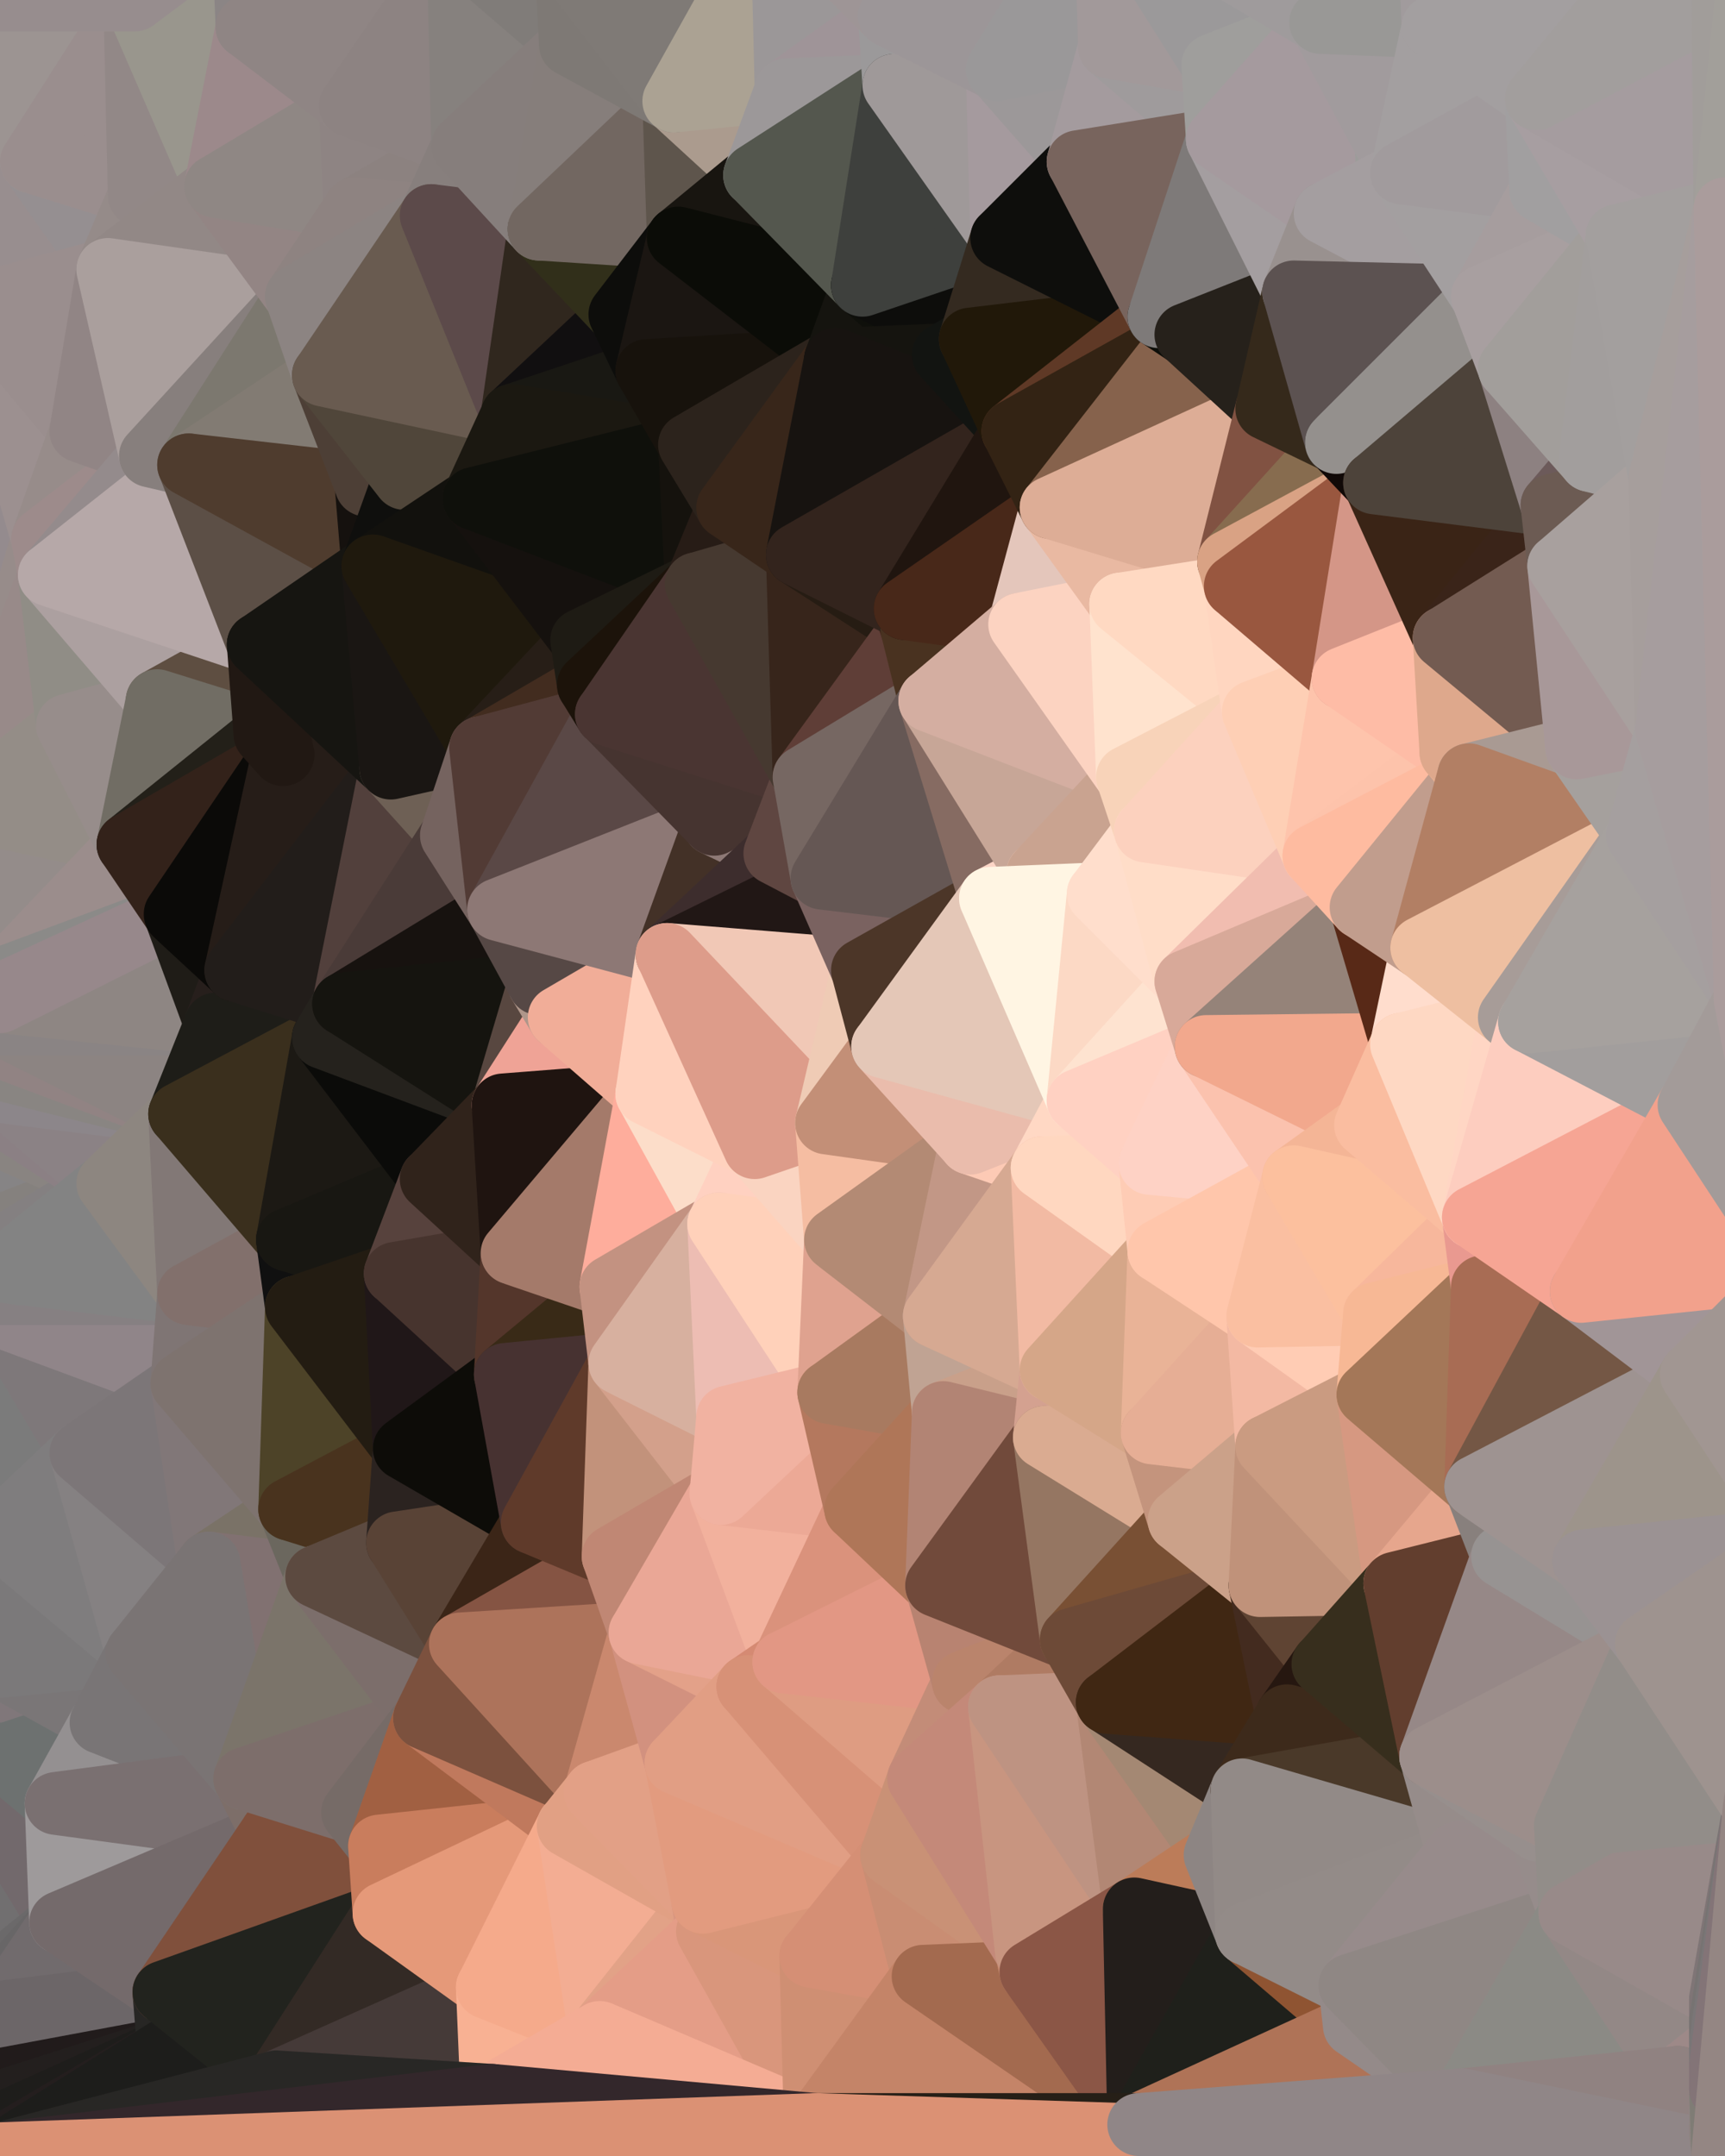 <?xml version="1.0" standalone="yes"?>
<svg width="768" height="960" xmlns="http://www.w3.org/2000/svg" version="1.1" ><polygon points="-59,600 -47,480 -33,16" fill="rgba(150, 140, 141, 1)" stroke="rgba(150, 140, 141, 1)" stroke-width="28" stroke-linejoin="round"/>
		<polygon points="-33,16 -47,480 -11,136" fill="rgba(150, 142, 140, 1)" stroke="rgba(150, 142, 140, 1)" stroke-width="28" stroke-linejoin="round"/>
		<polygon points="-47,480 -17,360 -11,136" fill="rgba(150, 140, 141, 1)" stroke="rgba(150, 140, 141, 1)" stroke-width="28" stroke-linejoin="round"/>
		<polygon points="-47,480 -59,600 -11,563" fill="rgba(134, 128, 130, 1)" stroke="rgba(134, 128, 130, 1)" stroke-width="28" stroke-linejoin="round"/>
		<polygon points="-22,840 0,959 0,956" fill="rgba(103, 105, 104, 1)" stroke="rgba(103, 105, 104, 1)" stroke-width="28" stroke-linejoin="round"/>
		<polygon points="0,946 -22,840 0,956" fill="rgba(112, 103, 106, 1)" stroke="rgba(112, 103, 106, 1)" stroke-width="28" stroke-linejoin="round"/>
		<polygon points="0,936 -22,840 0,946" fill="rgba(110, 104, 106, 1)" stroke="rgba(110, 104, 106, 1)" stroke-width="28" stroke-linejoin="round"/>
		<polygon points="0,916 -22,840 0,926" fill="rgba(105, 103, 104, 1)" stroke="rgba(105, 103, 104, 1)" stroke-width="28" stroke-linejoin="round"/>
		<polygon points="-22,840 0,936 0,926" fill="rgba(108, 104, 105, 1)" stroke="rgba(108, 104, 105, 1)" stroke-width="28" stroke-linejoin="round"/>
		<polygon points="-17,360 -47,480 0,436" fill="rgba(151, 134, 140, 1)" stroke="rgba(151, 134, 140, 1)" stroke-width="28" stroke-linejoin="round"/>
		<polygon points="-47,480 0,443 0,436" fill="rgba(144, 135, 138, 1)" stroke="rgba(144, 135, 138, 1)" stroke-width="28" stroke-linejoin="round"/>
		<polygon points="0,443 -47,480 0,446" fill="rgba(142, 131, 135, 1)" stroke="rgba(142, 131, 135, 1)" stroke-width="28" stroke-linejoin="round"/>
		<polygon points="-47,480 0,456 0,446" fill="rgba(141, 135, 137, 1)" stroke="rgba(141, 135, 137, 1)" stroke-width="28" stroke-linejoin="round"/>
		<polygon points="-47,480 0,466 0,456" fill="rgba(137, 135, 136, 1)" stroke="rgba(137, 135, 136, 1)" stroke-width="28" stroke-linejoin="round"/>
		<polygon points="-47,480 0,476 0,466" fill="rgba(138, 134, 135, 1)" stroke="rgba(138, 134, 135, 1)" stroke-width="28" stroke-linejoin="round"/>
		<polygon points="-47,480 0,486 0,476" fill="rgba(135, 131, 132, 1)" stroke="rgba(135, 131, 132, 1)" stroke-width="28" stroke-linejoin="round"/>
		<polygon points="-47,480 0,496 0,486" fill="rgba(137, 133, 134, 1)" stroke="rgba(137, 133, 134, 1)" stroke-width="28" stroke-linejoin="round"/>
		<polygon points="-47,480 0,506 0,496" fill="rgba(139, 130, 133, 1)" stroke="rgba(139, 130, 133, 1)" stroke-width="28" stroke-linejoin="round"/>
		<polygon points="-47,480 0,516 0,506" fill="rgba(136, 130, 130, 1)" stroke="rgba(136, 130, 130, 1)" stroke-width="28" stroke-linejoin="round"/>
		<polygon points="-47,480 0,526 0,516" fill="rgba(138, 129, 132, 1)" stroke="rgba(138, 129, 132, 1)" stroke-width="28" stroke-linejoin="round"/>
		<polygon points="-47,480 0,536 0,526" fill="rgba(137, 128, 131, 1)" stroke="rgba(137, 128, 131, 1)" stroke-width="28" stroke-linejoin="round"/>
		<polygon points="-47,480 -11,563 0,536" fill="rgba(135, 129, 131, 1)" stroke="rgba(135, 129, 131, 1)" stroke-width="28" stroke-linejoin="round"/>
		<polygon points="-11,563 0,546 0,536" fill="rgba(134, 128, 130, 1)" stroke="rgba(134, 128, 130, 1)" stroke-width="28" stroke-linejoin="round"/>
		<polygon points="-11,563 0,556 0,546" fill="rgba(135, 126, 127, 1)" stroke="rgba(135, 126, 127, 1)" stroke-width="28" stroke-linejoin="round"/>
		<polygon points="-11,563 0,566 0,556" fill="rgba(130, 126, 127, 1)" stroke="rgba(130, 126, 127, 1)" stroke-width="28" stroke-linejoin="round"/>
		<polygon points="0,566 -11,563 0,576" fill="rgba(125, 125, 125, 1)" stroke="rgba(125, 125, 125, 1)" stroke-width="28" stroke-linejoin="round"/>
		<polygon points="-11,563 0,586 0,576" fill="rgba(129, 125, 126, 1)" stroke="rgba(129, 125, 126, 1)" stroke-width="28" stroke-linejoin="round"/>
		<polygon points="-11,563 -59,600 0,586" fill="rgba(131, 127, 128, 1)" stroke="rgba(131, 127, 128, 1)" stroke-width="28" stroke-linejoin="round"/>
		<polygon points="-50,720 0,752 0,742" fill="rgba(121, 119, 120, 1)" stroke="rgba(121, 119, 120, 1)" stroke-width="28" stroke-linejoin="round"/>
		<polygon points="-50,720 0,762 0,752" fill="rgba(125, 119, 121, 1)" stroke="rgba(125, 119, 121, 1)" stroke-width="28" stroke-linejoin="round"/>
		<polygon points="-50,720 0,772 0,762" fill="rgba(122, 120, 121, 1)" stroke="rgba(122, 120, 121, 1)" stroke-width="28" stroke-linejoin="round"/>
		<polygon points="-50,720 0,782 0,772" fill="rgba(124, 118, 120, 1)" stroke="rgba(124, 118, 120, 1)" stroke-width="28" stroke-linejoin="round"/>
		<polygon points="-50,720 0,792 0,782" fill="rgba(120, 118, 119, 1)" stroke="rgba(120, 118, 119, 1)" stroke-width="28" stroke-linejoin="round"/>
		<polygon points="-50,720 -22,840 0,792" fill="rgba(126, 117, 118, 1)" stroke="rgba(126, 117, 118, 1)" stroke-width="28" stroke-linejoin="round"/>
		<polygon points="-22,840 0,802 0,792" fill="rgba(116, 110, 112, 1)" stroke="rgba(116, 110, 112, 1)" stroke-width="28" stroke-linejoin="round"/>
		<polygon points="-22,840 0,812 0,802" fill="rgba(110, 110, 110, 1)" stroke="rgba(110, 110, 110, 1)" stroke-width="28" stroke-linejoin="round"/>
		<polygon points="-22,840 0,848 0,812" fill="rgba(118, 107, 111, 1)" stroke="rgba(118, 107, 111, 1)" stroke-width="28" stroke-linejoin="round"/>
		<polygon points="-22,840 0,858 0,848" fill="rgba(108, 108, 106, 1)" stroke="rgba(108, 108, 106, 1)" stroke-width="28" stroke-linejoin="round"/>
		<polygon points="-22,840 0,868 0,858" fill="rgba(106, 106, 104, 1)" stroke="rgba(106, 106, 104, 1)" stroke-width="28" stroke-linejoin="round"/>
		<polygon points="-22,840 0,878 0,868" fill="rgba(113, 104, 105, 1)" stroke="rgba(113, 104, 105, 1)" stroke-width="28" stroke-linejoin="round"/>
		<polygon points="-22,840 0,886 0,878" fill="rgba(112, 103, 106, 1)" stroke="rgba(112, 103, 106, 1)" stroke-width="28" stroke-linejoin="round"/>
		<polygon points="-22,840 0,896 0,886" fill="rgba(103, 107, 106, 1)" stroke="rgba(103, 107, 106, 1)" stroke-width="28" stroke-linejoin="round"/>
		<polygon points="-22,840 0,906 0,896" fill="rgba(109, 100, 103, 1)" stroke="rgba(109, 100, 103, 1)" stroke-width="28" stroke-linejoin="round"/>
		<polygon points="0,906 -22,840 0,916" fill="rgba(115, 104, 108, 1)" stroke="rgba(115, 104, 108, 1)" stroke-width="28" stroke-linejoin="round"/>
		<polygon points="-59,600 -50,720 -2,683" fill="rgba(141, 137, 138, 1)" stroke="rgba(141, 137, 138, 1)" stroke-width="28" stroke-linejoin="round"/>
		<polygon points="-33,16 -11,136 14,72" fill="rgba(155, 144, 142, 1)" stroke="rgba(155, 144, 142, 1)" stroke-width="28" stroke-linejoin="round"/>
		<polygon points="-2,683 -50,720 0,742" fill="rgba(124, 122, 123, 1)" stroke="rgba(124, 122, 123, 1)" stroke-width="28" stroke-linejoin="round"/>
		<polygon points="-11,136 -17,360 19,240" fill="rgba(148, 139, 142, 1)" stroke="rgba(148, 139, 142, 1)" stroke-width="28" stroke-linejoin="round"/>
		<polygon points="19,240 -17,360 22,256" fill="rgba(151, 140, 138, 1)" stroke="rgba(151, 140, 138, 1)" stroke-width="28" stroke-linejoin="round"/>
		<polygon points="0,792 0,802 25,803" fill="rgba(115, 111, 112, 1)" stroke="rgba(115, 111, 112, 1)" stroke-width="28" stroke-linejoin="round"/>
		<polygon points="0,802 0,812 25,803" fill="rgba(112, 112, 112, 1)" stroke="rgba(112, 112, 112, 1)" stroke-width="28" stroke-linejoin="round"/>
		<polygon points="0,848 0,858 27,856" fill="rgba(111, 106, 110, 1)" stroke="rgba(111, 106, 110, 1)" stroke-width="28" stroke-linejoin="round"/>
		<polygon points="0,858 0,868 27,856" fill="rgba(113, 104, 107, 1)" stroke="rgba(113, 104, 107, 1)" stroke-width="28" stroke-linejoin="round"/>
		<polygon points="22,256 -17,360 30,323" fill="rgba(152, 138, 137, 1)" stroke="rgba(152, 138, 137, 1)" stroke-width="28" stroke-linejoin="round"/>
		<polygon points="0,782 0,792 25,803" fill="rgba(119, 107, 111, 1)" stroke="rgba(119, 107, 111, 1)" stroke-width="28" stroke-linejoin="round"/>
		<polygon points="0,0 -33,16 14,72" fill="rgba(159, 143, 143, 1)" stroke="rgba(159, 143, 143, 1)" stroke-width="28" stroke-linejoin="round"/>
		<polygon points="-22,840 -50,720 0,959" fill="rgba(113, 109, 110, 1)" stroke="rgba(113, 109, 110, 1)" stroke-width="28" stroke-linejoin="round"/>
		<polygon points="-59,600 -2,683 0,586" fill="rgba(133, 124, 127, 1)" stroke="rgba(133, 124, 127, 1)" stroke-width="28" stroke-linejoin="round"/>
		<polygon points="-11,136 19,240 36,192" fill="rgba(156, 144, 144, 1)" stroke="rgba(156, 144, 144, 1)" stroke-width="28" stroke-linejoin="round"/>
		<polygon points="0,586 -2,683 36,647" fill="rgba(123, 123, 123, 1)" stroke="rgba(123, 123, 123, 1)" stroke-width="28" stroke-linejoin="round"/>
		<polygon points="0,868 0,878 27,856" fill="rgba(108, 108, 106, 1)" stroke="rgba(108, 108, 106, 1)" stroke-width="28" stroke-linejoin="round"/>
		<polygon points="0,752 0,762 45,767" fill="rgba(117, 117, 117, 1)" stroke="rgba(117, 117, 117, 1)" stroke-width="28" stroke-linejoin="round"/>
		<polygon points="0,762 0,772 45,767" fill="rgba(126, 114, 118, 1)" stroke="rgba(126, 114, 118, 1)" stroke-width="28" stroke-linejoin="round"/>
		<polygon points="0,772 0,782 45,767" fill="rgba(120, 116, 117, 1)" stroke="rgba(120, 116, 117, 1)" stroke-width="28" stroke-linejoin="round"/>
		<polygon points="0,812 0,848 27,856" fill="rgba(113, 111, 112, 1)" stroke="rgba(113, 111, 112, 1)" stroke-width="28" stroke-linejoin="round"/>
		<polygon points="25,803 0,812 27,856" fill="rgba(114, 105, 108, 1)" stroke="rgba(114, 105, 108, 1)" stroke-width="28" stroke-linejoin="round"/>
		<polygon points="14,72 -11,136 48,120" fill="rgba(152, 142, 143, 1)" stroke="rgba(152, 142, 143, 1)" stroke-width="28" stroke-linejoin="round"/>
		<polygon points="0,516 0,526 48,527" fill="rgba(142, 138, 139, 1)" stroke="rgba(142, 138, 139, 1)" stroke-width="28" stroke-linejoin="round"/>
		<polygon points="0,526 0,536 48,527" fill="rgba(130, 130, 130, 1)" stroke="rgba(130, 130, 130, 1)" stroke-width="28" stroke-linejoin="round"/>
		<polygon points="0,536 0,546 48,527" fill="rgba(134, 130, 131, 1)" stroke="rgba(134, 130, 131, 1)" stroke-width="28" stroke-linejoin="round"/>
		<polygon points="0,506 0,516 48,527" fill="rgba(134, 132, 133, 1)" stroke="rgba(134, 132, 133, 1)" stroke-width="28" stroke-linejoin="round"/>
		<polygon points="0,742 0,752 45,767" fill="rgba(128, 119, 122, 1)" stroke="rgba(128, 119, 122, 1)" stroke-width="28" stroke-linejoin="round"/>
		<polygon points="0,782 25,803 45,767" fill="rgba(109, 113, 112, 1)" stroke="rgba(109, 113, 112, 1)" stroke-width="28" stroke-linejoin="round"/>
		<polygon points="0,878 0,886 27,856" fill="rgba(107, 105, 106, 1)" stroke="rgba(107, 105, 106, 1)" stroke-width="28" stroke-linejoin="round"/>
		<polygon points="0,546 0,556 48,527" fill="rgba(133, 129, 126, 1)" stroke="rgba(133, 129, 126, 1)" stroke-width="28" stroke-linejoin="round"/>
		<polygon points="-17,360 0,436 57,376" fill="rgba(148, 140, 138, 1)" stroke="rgba(148, 140, 138, 1)" stroke-width="28" stroke-linejoin="round"/>
		<polygon points="30,323 -17,360 57,376" fill="rgba(148, 141, 135, 1)" stroke="rgba(148, 141, 135, 1)" stroke-width="28" stroke-linejoin="round"/>
		<polygon points="0,742 45,767 61,736" fill="rgba(122, 118, 119, 1)" stroke="rgba(122, 118, 119, 1)" stroke-width="28" stroke-linejoin="round"/>
		<polygon points="0,496 0,506 48,527" fill="rgba(137, 132, 129, 1)" stroke="rgba(137, 132, 129, 1)" stroke-width="28" stroke-linejoin="round"/>
		<polygon points="14,72 48,120 62,87" fill="rgba(149, 143, 145, 1)" stroke="rgba(149, 143, 145, 1)" stroke-width="28" stroke-linejoin="round"/>
		<polygon points="-11,136 36,192 48,120" fill="rgba(154, 142, 142, 1)" stroke="rgba(154, 142, 142, 1)" stroke-width="28" stroke-linejoin="round"/>
		<polygon points="-2,683 0,742 61,736" fill="rgba(123, 121, 122, 1)" stroke="rgba(123, 121, 122, 1)" stroke-width="28" stroke-linejoin="round"/>
		<polygon points="0,556 0,566 48,527" fill="rgba(132, 128, 129, 1)" stroke="rgba(132, 128, 129, 1)" stroke-width="28" stroke-linejoin="round"/>
		<polygon points="0,886 0,896 27,856" fill="rgba(104, 102, 103, 1)" stroke="rgba(104, 102, 103, 1)" stroke-width="28" stroke-linejoin="round"/>
		<polygon points="27,856 0,896 73,887" fill="rgba(113, 107, 109, 1)" stroke="rgba(113, 107, 109, 1)" stroke-width="28" stroke-linejoin="round"/>
		<polygon points="36,192 19,240 67,203" fill="rgba(151, 140, 138, 1)" stroke="rgba(151, 140, 138, 1)" stroke-width="28" stroke-linejoin="round"/>
		<polygon points="0,0 14,72 60,0" fill="rgba(156, 148, 146, 1)" stroke="rgba(156, 148, 146, 1)" stroke-width="28" stroke-linejoin="round"/>
		<polygon points="0,486 0,496 48,527" fill="rgba(139, 128, 132, 1)" stroke="rgba(139, 128, 132, 1)" stroke-width="28" stroke-linejoin="round"/>
		<polygon points="0,916 0,926 75,912" fill="rgba(29, 28, 26, 1)" stroke="rgba(29, 28, 26, 1)" stroke-width="28" stroke-linejoin="round"/>
		<polygon points="0,906 0,916 75,912" fill="rgba(61, 57, 56, 1)" stroke="rgba(61, 57, 56, 1)" stroke-width="28" stroke-linejoin="round"/>
		<polygon points="73,887 0,906 75,912" fill="rgba(43, 38, 34, 1)" stroke="rgba(43, 38, 34, 1)" stroke-width="28" stroke-linejoin="round"/>
		<polygon points="0,896 0,906 73,887" fill="rgba(108, 102, 104, 1)" stroke="rgba(108, 102, 104, 1)" stroke-width="28" stroke-linejoin="round"/>
		<polygon points="57,376 0,436 78,407" fill="rgba(155, 141, 140, 1)" stroke="rgba(155, 141, 140, 1)" stroke-width="28" stroke-linejoin="round"/>
		<polygon points="0,926 0,936 75,912" fill="rgba(33, 27, 27, 1)" stroke="rgba(33, 27, 27, 1)" stroke-width="28" stroke-linejoin="round"/>
		<polygon points="22,256 30,323 70,312" fill="rgba(144, 141, 134, 1)" stroke="rgba(144, 141, 134, 1)" stroke-width="28" stroke-linejoin="round"/>
		<polygon points="0,486 48,527 80,496" fill="rgba(139, 130, 133, 1)" stroke="rgba(139, 130, 133, 1)" stroke-width="28" stroke-linejoin="round"/>
		<polygon points="0,586 36,647 81,616" fill="rgba(126, 120, 122, 1)" stroke="rgba(126, 120, 122, 1)" stroke-width="28" stroke-linejoin="round"/>
		<polygon points="0,476 0,486 80,496" fill="rgba(140, 134, 138, 1)" stroke="rgba(140, 134, 138, 1)" stroke-width="28" stroke-linejoin="round"/>
		<polygon points="0,576 0,586 84,576" fill="rgba(138, 129, 132, 1)" stroke="rgba(138, 129, 132, 1)" stroke-width="28" stroke-linejoin="round"/>
		<polygon points="0,586 81,616 84,576" fill="rgba(144, 133, 137, 1)" stroke="rgba(144, 133, 137, 1)" stroke-width="28" stroke-linejoin="round"/>
		<polygon points="0,566 0,576 84,576" fill="rgba(134, 128, 130, 1)" stroke="rgba(134, 128, 130, 1)" stroke-width="28" stroke-linejoin="round"/>
		<polygon points="48,527 0,566 84,576" fill="rgba(131, 131, 131, 1)" stroke="rgba(131, 131, 131, 1)" stroke-width="28" stroke-linejoin="round"/>
		<polygon points="0,466 0,476 80,496" fill="rgba(137, 133, 130, 1)" stroke="rgba(137, 133, 130, 1)" stroke-width="28" stroke-linejoin="round"/>
		<polygon points="0,436 0,443 78,407" fill="rgba(139, 138, 136, 1)" stroke="rgba(139, 138, 136, 1)" stroke-width="28" stroke-linejoin="round"/>
		<polygon points="0,936 0,946 75,912" fill="rgba(35, 31, 30, 1)" stroke="rgba(35, 31, 30, 1)" stroke-width="28" stroke-linejoin="round"/>
		<polygon points="30,323 57,376 70,312" fill="rgba(151, 141, 139, 1)" stroke="rgba(151, 141, 139, 1)" stroke-width="28" stroke-linejoin="round"/>
		<polygon points="36,647 -2,683 61,736" fill="rgba(127, 125, 126, 1)" stroke="rgba(127, 125, 126, 1)" stroke-width="28" stroke-linejoin="round"/>
		<polygon points="36,647 61,736 93,696" fill="rgba(133, 129, 130, 1)" stroke="rgba(133, 129, 130, 1)" stroke-width="28" stroke-linejoin="round"/>
		<polygon points="0,456 0,466 80,496" fill="rgba(145, 131, 131, 1)" stroke="rgba(145, 131, 131, 1)" stroke-width="28" stroke-linejoin="round"/>
		<polygon points="0,946 0,956 75,912" fill="rgba(30, 29, 27, 1)" stroke="rgba(30, 29, 27, 1)" stroke-width="28" stroke-linejoin="round"/>
		<polygon points="60,0 14,72 62,87" fill="rgba(154, 142, 142, 1)" stroke="rgba(154, 142, 142, 1)" stroke-width="28" stroke-linejoin="round"/>
		<polygon points="0,456 80,496 96,456" fill="rgba(140, 132, 130, 1)" stroke="rgba(140, 132, 130, 1)" stroke-width="28" stroke-linejoin="round"/>
		<polygon points="0,446 0,456 96,456" fill="rgba(138, 132, 132, 1)" stroke="rgba(138, 132, 132, 1)" stroke-width="28" stroke-linejoin="round"/>
		<polygon points="78,407 0,446 96,456" fill="rgba(142, 134, 131, 1)" stroke="rgba(142, 134, 131, 1)" stroke-width="28" stroke-linejoin="round"/>
		<polygon points="0,443 0,446 78,407" fill="rgba(151, 136, 139, 1)" stroke="rgba(151, 136, 139, 1)" stroke-width="28" stroke-linejoin="round"/>
		<polygon points="0,956 0,959 75,912" fill="rgba(36, 30, 30, 1)" stroke="rgba(36, 30, 30, 1)" stroke-width="28" stroke-linejoin="round"/>
		<polygon points="19,240 22,256 67,203" fill="rgba(157, 139, 139, 1)" stroke="rgba(157, 139, 139, 1)" stroke-width="28" stroke-linejoin="round"/>
		<polygon points="78,407 96,456 105,432" fill="rgba(31, 28, 23, 1)" stroke="rgba(31, 28, 23, 1)" stroke-width="28" stroke-linejoin="round"/>
		<polygon points="48,120 36,192 67,203" fill="rgba(145, 133, 133, 1)" stroke="rgba(145, 133, 133, 1)" stroke-width="28" stroke-linejoin="round"/>
		<polygon points="67,203 22,256 84,207" fill="rgba(148, 139, 140, 1)" stroke="rgba(148, 139, 140, 1)" stroke-width="28" stroke-linejoin="round"/>
		<polygon points="45,767 25,803 109,792" fill="rgba(148, 144, 145, 1)" stroke="rgba(148, 144, 145, 1)" stroke-width="28" stroke-linejoin="round"/>
		<polygon points="62,87 48,120 96,83" fill="rgba(149, 139, 137, 1)" stroke="rgba(149, 139, 137, 1)" stroke-width="28" stroke-linejoin="round"/>
		<polygon points="108,-36 60,0 110,12" fill="rgba(145, 140, 136, 1)" stroke="rgba(145, 140, 136, 1)" stroke-width="28" stroke-linejoin="round"/>
		<polygon points="61,736 45,767 109,792" fill="rgba(121, 117, 118, 1)" stroke="rgba(121, 117, 118, 1)" stroke-width="28" stroke-linejoin="round"/>
		<polygon points="60,0 62,87 96,83" fill="rgba(146, 136, 135, 1)" stroke="rgba(146, 136, 135, 1)" stroke-width="28" stroke-linejoin="round"/>
		<polygon points="81,616 36,647 93,696" fill="rgba(124, 118, 120, 1)" stroke="rgba(124, 118, 120, 1)" stroke-width="28" stroke-linejoin="round"/>
		<polygon points="25,803 27,856 121,816" fill="rgba(158, 154, 155, 1)" stroke="rgba(158, 154, 155, 1)" stroke-width="28" stroke-linejoin="round"/>
		<polygon points="109,792 25,803 121,816" fill="rgba(122, 112, 113, 1)" stroke="rgba(122, 112, 113, 1)" stroke-width="28" stroke-linejoin="round"/>
		<polygon points="22,256 70,312 115,287" fill="rgba(172, 160, 160, 1)" stroke="rgba(172, 160, 160, 1)" stroke-width="28" stroke-linejoin="round"/>
		<polygon points="60,0 96,83 110,12" fill="rgba(153, 150, 141, 1)" stroke="rgba(153, 150, 141, 1)" stroke-width="28" stroke-linejoin="round"/>
		<polygon points="27,856 73,887 121,816" fill="rgba(116, 106, 107, 1)" stroke="rgba(116, 106, 107, 1)" stroke-width="28" stroke-linejoin="round"/>
		<polygon points="115,287 70,312 118,327" fill="rgba(94, 78, 65, 1)" stroke="rgba(94, 78, 65, 1)" stroke-width="28" stroke-linejoin="round"/>
		<polygon points="70,312 57,376 118,327" fill="rgba(113, 109, 100, 1)" stroke="rgba(113, 109, 100, 1)" stroke-width="28" stroke-linejoin="round"/>
		<polygon points="84,207 22,256 115,287" fill="rgba(182, 168, 168, 1)" stroke="rgba(182, 168, 168, 1)" stroke-width="28" stroke-linejoin="round"/>
		<polygon points="0,0 60,0 108,-36" fill="rgba(151, 141, 142, 1)" stroke="rgba(151, 141, 142, 1)" stroke-width="28" stroke-linejoin="round"/>
		<polygon points="80,496 48,527 84,576" fill="rgba(141, 134, 128, 1)" stroke="rgba(141, 134, 128, 1)" stroke-width="28" stroke-linejoin="round"/>
		<polygon points="80,496 84,576 128,552" fill="rgba(130, 120, 118, 1)" stroke="rgba(130, 120, 118, 1)" stroke-width="28" stroke-linejoin="round"/>
		<polygon points="84,576 81,616 132,582" fill="rgba(127, 117, 116, 1)" stroke="rgba(127, 117, 116, 1)" stroke-width="28" stroke-linejoin="round"/>
		<polygon points="128,552 84,576 132,582" fill="rgba(130, 112, 108, 1)" stroke="rgba(130, 112, 108, 1)" stroke-width="28" stroke-linejoin="round"/>
		<polygon points="96,83 48,120 132,132" fill="rgba(146, 136, 134, 1)" stroke="rgba(146, 136, 134, 1)" stroke-width="28" stroke-linejoin="round"/>
		<polygon points="48,120 67,203 132,132" fill="rgba(170, 159, 157, 1)" stroke="rgba(170, 159, 157, 1)" stroke-width="28" stroke-linejoin="round"/>
		<polygon points="67,203 84,207 132,132" fill="rgba(135, 127, 125, 1)" stroke="rgba(135, 127, 125, 1)" stroke-width="28" stroke-linejoin="round"/>
		<polygon points="81,616 93,696 129,672" fill="rgba(129, 119, 120, 1)" stroke="rgba(129, 119, 120, 1)" stroke-width="28" stroke-linejoin="round"/>
		<polygon points="118,327 57,376 126,336" fill="rgba(35, 32, 25, 1)" stroke="rgba(35, 32, 25, 1)" stroke-width="28" stroke-linejoin="round"/>
		<polygon points="73,887 75,912 123,927" fill="rgba(39, 38, 36, 1)" stroke="rgba(39, 38, 36, 1)" stroke-width="28" stroke-linejoin="round"/>
		<polygon points="129,672 93,696 141,702" fill="rgba(122, 114, 103, 1)" stroke="rgba(122, 114, 103, 1)" stroke-width="28" stroke-linejoin="round"/>
		<polygon points="57,376 78,407 126,336" fill="rgba(51, 34, 26, 1)" stroke="rgba(51, 34, 26, 1)" stroke-width="28" stroke-linejoin="round"/>
		<polygon points="132,132 84,207 144,167" fill="rgba(124, 120, 111, 1)" stroke="rgba(124, 120, 111, 1)" stroke-width="28" stroke-linejoin="round"/>
		<polygon points="105,432 96,456 144,462" fill="rgba(39, 31, 28, 1)" stroke="rgba(39, 31, 28, 1)" stroke-width="28" stroke-linejoin="round"/>
		<polygon points="105,432 144,462 153,447" fill="rgba(29, 26, 21, 1)" stroke="rgba(29, 26, 21, 1)" stroke-width="28" stroke-linejoin="round"/>
		<polygon points="96,456 80,496 144,462" fill="rgba(30, 29, 24, 1)" stroke="rgba(30, 29, 24, 1)" stroke-width="28" stroke-linejoin="round"/>
		<polygon points="110,12 96,83 156,47" fill="rgba(156, 137, 139, 1)" stroke="rgba(156, 137, 139, 1)" stroke-width="28" stroke-linejoin="round"/>
		<polygon points="96,83 132,132 158,93" fill="rgba(147, 133, 132, 1)" stroke="rgba(147, 133, 132, 1)" stroke-width="28" stroke-linejoin="round"/>
		<polygon points="109,792 121,816 157,807" fill="rgba(125, 110, 105, 1)" stroke="rgba(125, 110, 105, 1)" stroke-width="28" stroke-linejoin="round"/>
		<polygon points="93,696 109,792 141,702" fill="rgba(129, 113, 113, 1)" stroke="rgba(129, 113, 113, 1)" stroke-width="28" stroke-linejoin="round"/>
		<polygon points="75,912 0,959 123,927" fill="rgba(29, 29, 27, 1)" stroke="rgba(29, 29, 27, 1)" stroke-width="28" stroke-linejoin="round"/>
		<polygon points="93,696 61,736 109,792" fill="rgba(122, 116, 116, 1)" stroke="rgba(122, 116, 116, 1)" stroke-width="28" stroke-linejoin="round"/>
		<polygon points="144,167 84,207 163,216" fill="rgba(130, 123, 115, 1)" stroke="rgba(130, 123, 115, 1)" stroke-width="28" stroke-linejoin="round"/>
		<polygon points="156,47 96,83 158,93" fill="rgba(143, 135, 132, 1)" stroke="rgba(143, 135, 132, 1)" stroke-width="28" stroke-linejoin="round"/>
		<polygon points="84,207 115,287 166,252" fill="rgba(92, 79, 70, 1)" stroke="rgba(92, 79, 70, 1)" stroke-width="28" stroke-linejoin="round"/>
		<polygon points="163,216 84,207 166,252" fill="rgba(79, 60, 46, 1)" stroke="rgba(79, 60, 46, 1)" stroke-width="28" stroke-linejoin="round"/>
		<polygon points="157,807 121,816 169,822" fill="rgba(118, 109, 102, 1)" stroke="rgba(118, 109, 102, 1)" stroke-width="28" stroke-linejoin="round"/>
		<polygon points="81,616 129,672 132,582" fill="rgba(126, 115, 111, 1)" stroke="rgba(126, 115, 111, 1)" stroke-width="28" stroke-linejoin="round"/>
		<polygon points="169,822 121,816 171,852" fill="rgba(134, 79, 58, 1)" stroke="rgba(134, 79, 58, 1)" stroke-width="28" stroke-linejoin="round"/>
		<polygon points="121,816 73,887 171,852" fill="rgba(128, 80, 60, 1)" stroke="rgba(128, 80, 60, 1)" stroke-width="28" stroke-linejoin="round"/>
		<polygon points="80,496 128,552 144,462" fill="rgba(58, 47, 29, 1)" stroke="rgba(58, 47, 29, 1)" stroke-width="28" stroke-linejoin="round"/>
		<polygon points="78,407 105,432 126,336" fill="rgba(11, 10, 8, 1)" stroke="rgba(11, 10, 8, 1)" stroke-width="28" stroke-linejoin="round"/>
		<polygon points="128,552 132,582 176,567" fill="rgba(16, 16, 16, 1)" stroke="rgba(16, 16, 16, 1)" stroke-width="28" stroke-linejoin="round"/>
		<polygon points="73,887 123,927 171,852" fill="rgba(34, 35, 30, 1)" stroke="rgba(34, 35, 30, 1)" stroke-width="28" stroke-linejoin="round"/>
		<polygon points="129,672 141,702 177,687" fill="rgba(107, 103, 94, 1)" stroke="rgba(107, 103, 94, 1)" stroke-width="28" stroke-linejoin="round"/>
		<polygon points="132,582 129,672 180,645" fill="rgba(77, 67, 40, 1)" stroke="rgba(77, 67, 40, 1)" stroke-width="28" stroke-linejoin="round"/>
		<polygon points="129,672 177,687 180,645" fill="rgba(73, 51, 30, 1)" stroke="rgba(73, 51, 30, 1)" stroke-width="28" stroke-linejoin="round"/>
		<polygon points="141,702 109,792 189,765" fill="rgba(123, 116, 106, 1)" stroke="rgba(123, 116, 106, 1)" stroke-width="28" stroke-linejoin="round"/>
		<polygon points="109,792 157,807 189,765" fill="rgba(125, 110, 107, 1)" stroke="rgba(125, 110, 107, 1)" stroke-width="28" stroke-linejoin="round"/>
		<polygon points="144,462 128,552 192,525" fill="rgba(28, 25, 20, 1)" stroke="rgba(28, 25, 20, 1)" stroke-width="28" stroke-linejoin="round"/>
		<polygon points="128,552 176,567 192,525" fill="rgba(24, 23, 18, 1)" stroke="rgba(24, 23, 18, 1)" stroke-width="28" stroke-linejoin="round"/>
		<polygon points="163,216 166,252 180,213" fill="rgba(21, 17, 14, 1)" stroke="rgba(21, 17, 14, 1)" stroke-width="28" stroke-linejoin="round"/>
		<polygon points="144,167 163,216 180,213" fill="rgba(77, 63, 54, 1)" stroke="rgba(77, 63, 54, 1)" stroke-width="28" stroke-linejoin="round"/>
		<polygon points="115,287 126,336 174,342" fill="rgba(17, 18, 13, 1)" stroke="rgba(17, 18, 13, 1)" stroke-width="28" stroke-linejoin="round"/>
		<polygon points="126,336 105,432 174,342" fill="rgba(38, 29, 24, 1)" stroke="rgba(38, 29, 24, 1)" stroke-width="28" stroke-linejoin="round"/>
		<polygon points="115,287 118,327 126,336" fill="rgba(33, 24, 19, 1)" stroke="rgba(33, 24, 19, 1)" stroke-width="28" stroke-linejoin="round"/>
		<polygon points="105,432 153,447 174,342" fill="rgba(34, 29, 26, 1)" stroke="rgba(34, 29, 26, 1)" stroke-width="28" stroke-linejoin="round"/>
		<polygon points="108,-36 110,12 204,-23" fill="rgba(139, 133, 133, 1)" stroke="rgba(139, 133, 133, 1)" stroke-width="28" stroke-linejoin="round"/>
		<polygon points="174,342 153,447 201,372" fill="rgba(82, 64, 60, 1)" stroke="rgba(82, 64, 60, 1)" stroke-width="28" stroke-linejoin="round"/>
		<polygon points="141,702 189,765 205,732" fill="rgba(124, 110, 107, 1)" stroke="rgba(124, 110, 107, 1)" stroke-width="28" stroke-linejoin="round"/>
		<polygon points="156,47 158,93 206,65" fill="rgba(142, 132, 131, 1)" stroke="rgba(142, 132, 131, 1)" stroke-width="28" stroke-linejoin="round"/>
		<polygon points="158,93 192,96 206,65" fill="rgba(140, 130, 128, 1)" stroke="rgba(140, 130, 128, 1)" stroke-width="28" stroke-linejoin="round"/>
		<polygon points="177,687 141,702 205,732" fill="rgba(92, 74, 64, 1)" stroke="rgba(92, 74, 64, 1)" stroke-width="28" stroke-linejoin="round"/>
		<polygon points="110,12 156,47 204,-23" fill="rgba(143, 133, 132, 1)" stroke="rgba(143, 133, 132, 1)" stroke-width="28" stroke-linejoin="round"/>
		<polygon points="176,567 132,582 180,645" fill="rgba(35, 28, 18, 1)" stroke="rgba(35, 28, 18, 1)" stroke-width="28" stroke-linejoin="round"/>
		<polygon points="166,252 115,287 174,342" fill="rgba(22, 21, 17, 1)" stroke="rgba(22, 21, 17, 1)" stroke-width="28" stroke-linejoin="round"/>
		<polygon points="158,93 132,132 192,96" fill="rgba(142, 131, 129, 1)" stroke="rgba(142, 131, 129, 1)" stroke-width="28" stroke-linejoin="round"/>
		<polygon points="180,213 166,252 211,222" fill="rgba(15, 15, 13, 1)" stroke="rgba(15, 15, 13, 1)" stroke-width="28" stroke-linejoin="round"/>
		<polygon points="157,807 169,822 189,765" fill="rgba(118, 107, 103, 1)" stroke="rgba(118, 107, 103, 1)" stroke-width="28" stroke-linejoin="round"/>
		<polygon points="171,852 123,927 217,885" fill="rgba(51, 42, 37, 1)" stroke="rgba(51, 42, 37, 1)" stroke-width="28" stroke-linejoin="round"/>
		<polygon points="174,342 201,372 214,333" fill="rgba(110, 96, 85, 1)" stroke="rgba(110, 96, 85, 1)" stroke-width="28" stroke-linejoin="round"/>
		<polygon points="132,132 144,167 192,96" fill="rgba(140, 132, 130, 1)" stroke="rgba(140, 132, 130, 1)" stroke-width="28" stroke-linejoin="round"/>
		<polygon points="201,372 153,447 222,405" fill="rgba(74, 59, 56, 1)" stroke="rgba(74, 59, 56, 1)" stroke-width="28" stroke-linejoin="round"/>
		<polygon points="217,885 123,927 219,933" fill="rgba(69, 58, 56, 1)" stroke="rgba(69, 58, 56, 1)" stroke-width="28" stroke-linejoin="round"/>
		<polygon points="144,462 192,525 224,492" fill="rgba(11, 11, 9, 1)" stroke="rgba(11, 11, 9, 1)" stroke-width="28" stroke-linejoin="round"/>
		<polygon points="176,567 180,645 225,612" fill="rgba(32, 23, 24, 1)" stroke="rgba(32, 23, 24, 1)" stroke-width="28" stroke-linejoin="round"/>
		<polygon points="153,447 144,462 224,492" fill="rgba(37, 34, 29, 1)" stroke="rgba(37, 34, 29, 1)" stroke-width="28" stroke-linejoin="round"/>
		<polygon points="192,525 176,567 228,558" fill="rgba(87, 66, 61, 1)" stroke="rgba(87, 66, 61, 1)" stroke-width="28" stroke-linejoin="round"/>
		<polygon points="180,213 211,222 228,185" fill="rgba(24, 21, 16, 1)" stroke="rgba(24, 21, 16, 1)" stroke-width="28" stroke-linejoin="round"/>
		<polygon points="144,167 180,213 228,185" fill="rgba(80, 70, 58, 1)" stroke="rgba(80, 70, 58, 1)" stroke-width="28" stroke-linejoin="round"/>
		<polygon points="166,252 174,342 214,333" fill="rgba(26, 22, 19, 1)" stroke="rgba(26, 22, 19, 1)" stroke-width="28" stroke-linejoin="round"/>
		<polygon points="180,645 177,687 237,678" fill="rgba(43, 35, 32, 1)" stroke="rgba(43, 35, 32, 1)" stroke-width="28" stroke-linejoin="round"/>
		<polygon points="176,567 225,612 228,558" fill="rgba(71, 52, 46, 1)" stroke="rgba(71, 52, 46, 1)" stroke-width="28" stroke-linejoin="round"/>
		<polygon points="204,-23 156,47 206,65" fill="rgba(141, 131, 130, 1)" stroke="rgba(141, 131, 130, 1)" stroke-width="28" stroke-linejoin="round"/>
		<polygon points="206,65 192,96 240,102" fill="rgba(135, 127, 125, 1)" stroke="rgba(135, 127, 125, 1)" stroke-width="28" stroke-linejoin="round"/>
		<polygon points="222,405 153,447 240,438" fill="rgba(23, 18, 15, 1)" stroke="rgba(23, 18, 15, 1)" stroke-width="28" stroke-linejoin="round"/>
		<polygon points="153,447 224,492 240,438" fill="rgba(21, 20, 15, 1)" stroke="rgba(21, 20, 15, 1)" stroke-width="28" stroke-linejoin="round"/>
		<polygon points="177,687 205,732 237,678" fill="rgba(89, 67, 54, 1)" stroke="rgba(89, 67, 54, 1)" stroke-width="28" stroke-linejoin="round"/>
		<polygon points="192,96 144,167 228,185" fill="rgba(105, 91, 80, 1)" stroke="rgba(105, 91, 80, 1)" stroke-width="28" stroke-linejoin="round"/>
		<polygon points="240,438 224,492 249,453" fill="rgba(88, 71, 64, 1)" stroke="rgba(88, 71, 64, 1)" stroke-width="28" stroke-linejoin="round"/>
		<polygon points="189,765 169,822 253,813" fill="rgba(161, 96, 66, 1)" stroke="rgba(161, 96, 66, 1)" stroke-width="28" stroke-linejoin="round"/>
		<polygon points="225,612 180,645 237,678" fill="rgba(13, 12, 8, 1)" stroke="rgba(13, 12, 8, 1)" stroke-width="28" stroke-linejoin="round"/>
		<polygon points="204,-23 206,65 254,20" fill="rgba(134, 129, 126, 1)" stroke="rgba(134, 129, 126, 1)" stroke-width="28" stroke-linejoin="round"/>
		<polygon points="252,-17 204,-23 254,20" fill="rgba(128, 124, 121, 1)" stroke="rgba(128, 124, 121, 1)" stroke-width="28" stroke-linejoin="round"/>
		<polygon points="169,822 171,852 253,813" fill="rgba(201, 125, 93, 1)" stroke="rgba(201, 125, 93, 1)" stroke-width="28" stroke-linejoin="round"/>
		<polygon points="192,96 228,185 240,102" fill="rgba(92, 74, 74, 1)" stroke="rgba(92, 74, 74, 1)" stroke-width="28" stroke-linejoin="round"/>
		<polygon points="224,492 192,525 228,558" fill="rgba(48, 35, 27, 1)" stroke="rgba(48, 35, 27, 1)" stroke-width="28" stroke-linejoin="round"/>
		<polygon points="211,222 166,252 259,285" fill="rgba(18, 17, 13, 1)" stroke="rgba(18, 17, 13, 1)" stroke-width="28" stroke-linejoin="round"/>
		<polygon points="166,252 214,333 259,285" fill="rgba(31, 25, 13, 1)" stroke="rgba(31, 25, 13, 1)" stroke-width="28" stroke-linejoin="round"/>
		<polygon points="171,852 217,885 253,813" fill="rgba(229, 153, 121, 1)" stroke="rgba(229, 153, 121, 1)" stroke-width="28" stroke-linejoin="round"/>
		<polygon points="259,285 214,333 262,305" fill="rgba(39, 30, 23, 1)" stroke="rgba(39, 30, 23, 1)" stroke-width="28" stroke-linejoin="round"/>
		<polygon points="217,885 219,933 267,905" fill="rgba(248, 177, 147, 1)" stroke="rgba(248, 177, 147, 1)" stroke-width="28" stroke-linejoin="round"/>
		<polygon points="189,765 253,813 265,798" fill="rgba(192, 121, 93, 1)" stroke="rgba(192, 121, 93, 1)" stroke-width="28" stroke-linejoin="round"/>
		<polygon points="262,305 214,333 270,318" fill="rgba(66, 44, 31, 1)" stroke="rgba(66, 44, 31, 1)" stroke-width="28" stroke-linejoin="round"/>
		<polygon points="228,558 225,612 272,573" fill="rgba(84, 54, 43, 1)" stroke="rgba(84, 54, 43, 1)" stroke-width="28" stroke-linejoin="round"/>
		<polygon points="240,102 228,185 276,140" fill="rgba(48, 39, 30, 1)" stroke="rgba(48, 39, 30, 1)" stroke-width="28" stroke-linejoin="round"/>
		<polygon points="272,573 225,612 276,607" fill="rgba(57, 42, 23, 1)" stroke="rgba(57, 42, 23, 1)" stroke-width="28" stroke-linejoin="round"/>
		<polygon points="237,678 205,732 273,693" fill="rgba(59, 37, 23, 1)" stroke="rgba(59, 37, 23, 1)" stroke-width="28" stroke-linejoin="round"/>
		<polygon points="205,732 189,765 265,798" fill="rgba(124, 81, 62, 1)" stroke="rgba(124, 81, 62, 1)" stroke-width="28" stroke-linejoin="round"/>
		<polygon points="273,693 205,732 285,727" fill="rgba(133, 84, 67, 1)" stroke="rgba(133, 84, 67, 1)" stroke-width="28" stroke-linejoin="round"/>
		<polygon points="249,453 224,492 288,487" fill="rgba(239, 163, 150, 1)" stroke="rgba(239, 163, 150, 1)" stroke-width="28" stroke-linejoin="round"/>
		<polygon points="276,140 228,185 288,165" fill="rgba(17, 15, 16, 1)" stroke="rgba(17, 15, 16, 1)" stroke-width="28" stroke-linejoin="round"/>
		<polygon points="205,732 265,798 285,727" fill="rgba(173, 115, 91, 1)" stroke="rgba(173, 115, 91, 1)" stroke-width="28" stroke-linejoin="round"/>
		<polygon points="225,612 237,678 276,607" fill="rgba(71, 50, 49, 1)" stroke="rgba(71, 50, 49, 1)" stroke-width="28" stroke-linejoin="round"/>
		<polygon points="206,65 240,102 254,20" fill="rgba(134, 126, 124, 1)" stroke="rgba(134, 126, 124, 1)" stroke-width="28" stroke-linejoin="round"/>
		<polygon points="214,333 201,372 222,405" fill="rgba(117, 99, 95, 1)" stroke="rgba(117, 99, 95, 1)" stroke-width="28" stroke-linejoin="round"/>
		<polygon points="240,438 249,453 297,425" fill="rgba(174, 150, 138, 1)" stroke="rgba(174, 150, 138, 1)" stroke-width="28" stroke-linejoin="round"/>
		<polygon points="240,102 276,140 302,106" fill="rgba(49, 47, 26, 1)" stroke="rgba(49, 47, 26, 1)" stroke-width="28" stroke-linejoin="round"/>
		<polygon points="254,20 240,102 300,45" fill="rgba(134, 126, 123, 1)" stroke="rgba(134, 126, 123, 1)" stroke-width="28" stroke-linejoin="round"/>
		<polygon points="222,405 240,438 297,425" fill="rgba(86, 72, 69, 1)" stroke="rgba(86, 72, 69, 1)" stroke-width="28" stroke-linejoin="round"/>
		<polygon points="224,492 228,558 288,487" fill="rgba(31, 20, 16, 1)" stroke="rgba(31, 20, 16, 1)" stroke-width="28" stroke-linejoin="round"/>
		<polygon points="214,333 222,405 270,318" fill="rgba(82, 59, 53, 1)" stroke="rgba(82, 59, 53, 1)" stroke-width="28" stroke-linejoin="round"/>
		<polygon points="253,813 217,885 267,905" fill="rgba(245, 170, 139, 1)" stroke="rgba(245, 170, 139, 1)" stroke-width="28" stroke-linejoin="round"/>
		<polygon points="288,165 228,185 307,198" fill="rgba(25, 24, 19, 1)" stroke="rgba(25, 24, 19, 1)" stroke-width="28" stroke-linejoin="round"/>
		<polygon points="285,727 265,798 301,785" fill="rgba(202, 136, 110, 1)" stroke="rgba(202, 136, 110, 1)" stroke-width="28" stroke-linejoin="round"/>
		<polygon points="228,558 272,573 288,487" fill="rgba(164, 122, 106, 1)" stroke="rgba(164, 122, 106, 1)" stroke-width="28" stroke-linejoin="round"/>
		<polygon points="253,813 267,905 313,847" fill="rgba(243, 173, 147, 1)" stroke="rgba(243, 173, 147, 1)" stroke-width="28" stroke-linejoin="round"/>
		<polygon points="228,185 211,222 307,198" fill="rgba(27, 24, 17, 1)" stroke="rgba(27, 24, 17, 1)" stroke-width="28" stroke-linejoin="round"/>
		<polygon points="300,45 240,102 302,106" fill="rgba(114, 103, 97, 1)" stroke="rgba(114, 103, 97, 1)" stroke-width="28" stroke-linejoin="round"/>
		<polygon points="237,678 273,693 276,607" fill="rgba(95, 58, 42, 1)" stroke="rgba(95, 58, 42, 1)" stroke-width="28" stroke-linejoin="round"/>
		<polygon points="313,847 267,905 315,860" fill="rgba(226, 162, 135, 1)" stroke="rgba(226, 162, 135, 1)" stroke-width="28" stroke-linejoin="round"/>
		<polygon points="249,453 288,487 297,425" fill="rgba(241, 173, 152, 1)" stroke="rgba(241, 173, 152, 1)" stroke-width="28" stroke-linejoin="round"/>
		<polygon points="270,318 222,405 318,367" fill="rgba(90, 72, 70, 1)" stroke="rgba(90, 72, 70, 1)" stroke-width="28" stroke-linejoin="round"/>
		<polygon points="265,798 253,813 313,847" fill="rgba(225, 160, 132, 1)" stroke="rgba(225, 160, 132, 1)" stroke-width="28" stroke-linejoin="round"/>
		<polygon points="211,222 259,285 310,260" fill="rgba(21, 17, 14, 1)" stroke="rgba(21, 17, 14, 1)" stroke-width="28" stroke-linejoin="round"/>
		<polygon points="307,198 211,222 310,260" fill="rgba(15, 16, 11, 1)" stroke="rgba(15, 16, 11, 1)" stroke-width="28" stroke-linejoin="round"/>
		<polygon points="222,405 297,425 318,367" fill="rgba(141, 120, 117, 1)" stroke="rgba(141, 120, 117, 1)" stroke-width="28" stroke-linejoin="round"/>
		<polygon points="276,607 273,693 321,665" fill="rgba(194, 146, 123, 1)" stroke="rgba(194, 146, 123, 1)" stroke-width="28" stroke-linejoin="round"/>
		<polygon points="288,487 272,573 320,545" fill="rgba(254, 173, 156, 1)" stroke="rgba(254, 173, 156, 1)" stroke-width="28" stroke-linejoin="round"/>
		<polygon points="276,607 321,665 324,631" fill="rgba(211, 160, 139, 1)" stroke="rgba(211, 160, 139, 1)" stroke-width="28" stroke-linejoin="round"/>
		<polygon points="307,198 310,260 324,226" fill="rgba(21, 18, 13, 1)" stroke="rgba(21, 18, 13, 1)" stroke-width="28" stroke-linejoin="round"/>
		<polygon points="301,785 265,798 313,847" fill="rgba(226, 160, 134, 1)" stroke="rgba(226, 160, 134, 1)" stroke-width="28" stroke-linejoin="round"/>
		<polygon points="259,285 262,305 310,260" fill="rgba(30, 27, 20, 1)" stroke="rgba(30, 27, 20, 1)" stroke-width="28" stroke-linejoin="round"/>
		<polygon points="262,305 270,318 310,260" fill="rgba(28, 19, 10, 1)" stroke="rgba(28, 19, 10, 1)" stroke-width="28" stroke-linejoin="round"/>
		<polygon points="285,727 301,785 333,751" fill="rgba(210, 145, 127, 1)" stroke="rgba(210, 145, 127, 1)" stroke-width="28" stroke-linejoin="round"/>
		<polygon points="300,45 302,106 336,78" fill="rgba(94, 85, 76, 1)" stroke="rgba(94, 85, 76, 1)" stroke-width="28" stroke-linejoin="round"/>
		<polygon points="288,487 320,545 336,511" fill="rgba(252, 221, 201, 1)" stroke="rgba(252, 221, 201, 1)" stroke-width="28" stroke-linejoin="round"/>
		<polygon points="276,140 288,165 302,106" fill="rgba(13, 13, 11, 1)" stroke="rgba(13, 13, 11, 1)" stroke-width="28" stroke-linejoin="round"/>
		<polygon points="252,-17 254,20 300,45" fill="rgba(126, 121, 117, 1)" stroke="rgba(126, 121, 117, 1)" stroke-width="28" stroke-linejoin="round"/>
		<polygon points="273,693 285,727 321,665" fill="rgba(192, 135, 116, 1)" stroke="rgba(192, 135, 116, 1)" stroke-width="28" stroke-linejoin="round"/>
		<polygon points="300,45 336,78 350,40" fill="rgba(171, 155, 142, 1)" stroke="rgba(171, 155, 142, 1)" stroke-width="28" stroke-linejoin="round"/>
		<polygon points="318,367 297,425 345,380" fill="rgba(67, 49, 39, 1)" stroke="rgba(67, 49, 39, 1)" stroke-width="28" stroke-linejoin="round"/>
		<polygon points="272,573 276,607 320,545" fill="rgba(195, 146, 129, 1)" stroke="rgba(195, 146, 129, 1)" stroke-width="28" stroke-linejoin="round"/>
		<polygon points="324,226 310,260 355,247" fill="rgba(39, 28, 22, 1)" stroke="rgba(39, 28, 22, 1)" stroke-width="28" stroke-linejoin="round"/>
		<polygon points="285,727 333,751 349,740" fill="rgba(227, 161, 137, 1)" stroke="rgba(227, 161, 137, 1)" stroke-width="28" stroke-linejoin="round"/>
		<polygon points="252,-17 300,45 348,-41" fill="rgba(127, 122, 118, 1)" stroke="rgba(127, 122, 118, 1)" stroke-width="28" stroke-linejoin="round"/>
		<polygon points="320,545 276,607 324,631" fill="rgba(215, 176, 159, 1)" stroke="rgba(215, 176, 159, 1)" stroke-width="28" stroke-linejoin="round"/>
		<polygon points="318,367 345,380 358,346" fill="rgba(142, 121, 118, 1)" stroke="rgba(142, 121, 118, 1)" stroke-width="28" stroke-linejoin="round"/>
		<polygon points="321,665 285,727 349,740" fill="rgba(234, 167, 150, 1)" stroke="rgba(234, 167, 150, 1)" stroke-width="28" stroke-linejoin="round"/>
		<polygon points="270,318 318,367 358,346" fill="rgba(70, 52, 48, 1)" stroke="rgba(70, 52, 48, 1)" stroke-width="28" stroke-linejoin="round"/>
		<polygon points="313,847 315,860 361,871" fill="rgba(216, 150, 128, 1)" stroke="rgba(216, 150, 128, 1)" stroke-width="28" stroke-linejoin="round"/>
		<polygon points="348,-41 300,45 350,40" fill="rgba(171, 162, 147, 1)" stroke="rgba(171, 162, 147, 1)" stroke-width="28" stroke-linejoin="round"/>
		<polygon points="302,106 288,165 372,160" fill="rgba(27, 22, 18, 1)" stroke="rgba(27, 22, 18, 1)" stroke-width="28" stroke-linejoin="round"/>
		<polygon points="288,165 307,198 372,160" fill="rgba(23, 18, 12, 1)" stroke="rgba(23, 18, 12, 1)" stroke-width="28" stroke-linejoin="round"/>
		<polygon points="336,511 320,545 372,552" fill="rgba(255, 209, 193, 1)" stroke="rgba(255, 209, 193, 1)" stroke-width="28" stroke-linejoin="round"/>
		<polygon points="345,380 297,425 366,391" fill="rgba(61, 45, 45, 1)" stroke="rgba(61, 45, 45, 1)" stroke-width="28" stroke-linejoin="round"/>
		<polygon points="315,860 267,905 363,946" fill="rgba(228, 157, 135, 1)" stroke="rgba(228, 157, 135, 1)" stroke-width="28" stroke-linejoin="round"/>
		<polygon points="361,871 315,860 363,946" fill="rgba(217, 150, 124, 1)" stroke="rgba(217, 150, 124, 1)" stroke-width="28" stroke-linejoin="round"/>
		<polygon points="267,905 219,933 363,946" fill="rgba(244, 172, 148, 1)" stroke="rgba(244, 172, 148, 1)" stroke-width="28" stroke-linejoin="round"/>
		<polygon points="310,260 270,318 358,346" fill="rgba(74, 53, 50, 1)" stroke="rgba(74, 53, 50, 1)" stroke-width="28" stroke-linejoin="round"/>
		<polygon points="297,425 288,487 336,511" fill="rgba(255, 210, 190, 1)" stroke="rgba(255, 210, 190, 1)" stroke-width="28" stroke-linejoin="round"/>
		<polygon points="320,545 324,631 369,620" fill="rgba(237, 189, 179, 1)" stroke="rgba(237, 189, 179, 1)" stroke-width="28" stroke-linejoin="round"/>
		<polygon points="366,391 297,425 384,432" fill="rgba(33, 23, 21, 1)" stroke="rgba(33, 23, 21, 1)" stroke-width="28" stroke-linejoin="round"/>
		<polygon points="297,425 368,500 384,432" fill="rgba(241, 200, 182, 1)" stroke="rgba(241, 200, 182, 1)" stroke-width="28" stroke-linejoin="round"/>
		<polygon points="336,78 302,106 384,127" fill="rgba(24, 21, 16, 1)" stroke="rgba(24, 21, 16, 1)" stroke-width="28" stroke-linejoin="round"/>
		<polygon points="302,106 372,160 384,127" fill="rgba(11, 12, 7, 1)" stroke="rgba(11, 12, 7, 1)" stroke-width="28" stroke-linejoin="round"/>
		<polygon points="321,665 349,740 381,672" fill="rgba(242, 177, 157, 1)" stroke="rgba(242, 177, 157, 1)" stroke-width="28" stroke-linejoin="round"/>
		<polygon points="369,620 321,665 381,672" fill="rgba(236, 169, 150, 1)" stroke="rgba(236, 169, 150, 1)" stroke-width="28" stroke-linejoin="round"/>
		<polygon points="307,198 324,226 372,160" fill="rgba(44, 35, 28, 1)" stroke="rgba(44, 35, 28, 1)" stroke-width="28" stroke-linejoin="round"/>
		<polygon points="320,545 369,620 372,552" fill="rgba(255, 209, 186, 1)" stroke="rgba(255, 209, 186, 1)" stroke-width="28" stroke-linejoin="round"/>
		<polygon points="368,500 336,511 372,552" fill="rgba(250, 212, 193, 1)" stroke="rgba(250, 212, 193, 1)" stroke-width="28" stroke-linejoin="round"/>
		<polygon points="324,631 321,665 369,620" fill="rgba(241, 178, 161, 1)" stroke="rgba(241, 178, 161, 1)" stroke-width="28" stroke-linejoin="round"/>
		<polygon points="297,425 336,511 368,500" fill="rgba(221, 156, 138, 1)" stroke="rgba(221, 156, 138, 1)" stroke-width="28" stroke-linejoin="round"/>
		<polygon points="358,346 345,380 366,391" fill="rgba(95, 70, 65, 1)" stroke="rgba(95, 70, 65, 1)" stroke-width="28" stroke-linejoin="round"/>
		<polygon points="384,432 368,500 393,466" fill="rgba(239, 203, 181, 1)" stroke="rgba(239, 203, 181, 1)" stroke-width="28" stroke-linejoin="round"/>
		<polygon points="355,247 310,260 358,346" fill="rgba(70, 57, 48, 1)" stroke="rgba(70, 57, 48, 1)" stroke-width="28" stroke-linejoin="round"/>
		<polygon points="348,-41 350,40 396,7" fill="rgba(155, 151, 152, 1)" stroke="rgba(155, 151, 152, 1)" stroke-width="28" stroke-linejoin="round"/>
		<polygon points="313,847 361,871 397,826" fill="rgba(217, 150, 121, 1)" stroke="rgba(217, 150, 121, 1)" stroke-width="28" stroke-linejoin="round"/>
		<polygon points="396,7 350,40 398,38" fill="rgba(159, 148, 152, 1)" stroke="rgba(159, 148, 152, 1)" stroke-width="28" stroke-linejoin="round"/>
		<polygon points="301,785 313,847 397,826" fill="rgba(226, 155, 127, 1)" stroke="rgba(226, 155, 127, 1)" stroke-width="28" stroke-linejoin="round"/>
		<polygon points="333,751 301,785 397,826" fill="rgba(225, 158, 132, 1)" stroke="rgba(225, 158, 132, 1)" stroke-width="28" stroke-linejoin="round"/>
		<polygon points="355,247 358,346 406,280" fill="rgba(55, 37, 27, 1)" stroke="rgba(55, 37, 27, 1)" stroke-width="28" stroke-linejoin="round"/>
		<polygon points="403,271 355,247 406,280" fill="rgba(38, 28, 19, 1)" stroke="rgba(38, 28, 19, 1)" stroke-width="28" stroke-linejoin="round"/>
		<polygon points="324,226 355,247 372,160" fill="rgba(56, 38, 26, 1)" stroke="rgba(56, 38, 26, 1)" stroke-width="28" stroke-linejoin="round"/>
		<polygon points="349,740 333,751 409,792" fill="rgba(213, 138, 115, 1)" stroke="rgba(213, 138, 115, 1)" stroke-width="28" stroke-linejoin="round"/>
		<polygon points="333,751 397,826 409,792" fill="rgba(215, 145, 119, 1)" stroke="rgba(215, 145, 119, 1)" stroke-width="28" stroke-linejoin="round"/>
		<polygon points="406,280 358,346 414,312" fill="rgba(95, 62, 55, 1)" stroke="rgba(95, 62, 55, 1)" stroke-width="28" stroke-linejoin="round"/>
		<polygon points="350,40 336,78 398,38" fill="rgba(156, 152, 153, 1)" stroke="rgba(156, 152, 153, 1)" stroke-width="28" stroke-linejoin="round"/>
		<polygon points="372,552 369,620 416,586" fill="rgba(223, 162, 143, 1)" stroke="rgba(223, 162, 143, 1)" stroke-width="28" stroke-linejoin="round"/>
		<polygon points="381,672 349,740 417,706" fill="rgba(218, 146, 124, 1)" stroke="rgba(218, 146, 124, 1)" stroke-width="28" stroke-linejoin="round"/>
		<polygon points="384,127 372,160 420,158" fill="rgba(21, 20, 15, 1)" stroke="rgba(21, 20, 15, 1)" stroke-width="28" stroke-linejoin="round"/>
		<polygon points="369,620 381,672 420,629" fill="rgba(180, 120, 94, 1)" stroke="rgba(180, 120, 94, 1)" stroke-width="28" stroke-linejoin="round"/>
		<polygon points="416,586 369,620 420,629" fill="rgba(168, 122, 96, 1)" stroke="rgba(168, 122, 96, 1)" stroke-width="28" stroke-linejoin="round"/>
		<polygon points="361,871 363,946 411,880" fill="rgba(207, 143, 115, 1)" stroke="rgba(207, 143, 115, 1)" stroke-width="28" stroke-linejoin="round"/>
		<polygon points="397,826 361,871 411,880" fill="rgba(213, 143, 117, 1)" stroke="rgba(213, 143, 117, 1)" stroke-width="28" stroke-linejoin="round"/>
		<polygon points="336,78 384,127 398,38" fill="rgba(84, 87, 78, 1)" stroke="rgba(84, 87, 78, 1)" stroke-width="28" stroke-linejoin="round"/>
		<polygon points="349,740 409,792 429,749" fill="rgba(222, 156, 130, 1)" stroke="rgba(222, 156, 130, 1)" stroke-width="28" stroke-linejoin="round"/>
		<polygon points="417,706 349,740 429,749" fill="rgba(226, 151, 132, 1)" stroke="rgba(226, 151, 132, 1)" stroke-width="28" stroke-linejoin="round"/>
		<polygon points="368,500 372,552 432,509" fill="rgba(245, 189, 162, 1)" stroke="rgba(245, 189, 162, 1)" stroke-width="28" stroke-linejoin="round"/>
		<polygon points="393,466 368,500 432,509" fill="rgba(195, 143, 119, 1)" stroke="rgba(195, 143, 119, 1)" stroke-width="28" stroke-linejoin="round"/>
		<polygon points="384,127 420,158 432,151" fill="rgba(15, 16, 11, 1)" stroke="rgba(15, 16, 11, 1)" stroke-width="28" stroke-linejoin="round"/>
		<polygon points="366,391 384,432 441,400" fill="rgba(122, 98, 96, 1)" stroke="rgba(122, 98, 96, 1)" stroke-width="28" stroke-linejoin="round"/>
		<polygon points="396,7 398,38 444,31" fill="rgba(155, 153, 154, 1)" stroke="rgba(155, 153, 154, 1)" stroke-width="28" stroke-linejoin="round"/>
		<polygon points="384,127 432,151 446,106" fill="rgba(13, 13, 11, 1)" stroke="rgba(13, 13, 11, 1)" stroke-width="28" stroke-linejoin="round"/>
		<polygon points="429,749 409,792 445,760" fill="rgba(195, 140, 120, 1)" stroke="rgba(195, 140, 120, 1)" stroke-width="28" stroke-linejoin="round"/>
		<polygon points="420,158 372,160 451,192" fill="rgba(21, 20, 15, 1)" stroke="rgba(21, 20, 15, 1)" stroke-width="28" stroke-linejoin="round"/>
		<polygon points="398,38 384,127 446,106" fill="rgba(62, 64, 61, 1)" stroke="rgba(62, 64, 61, 1)" stroke-width="28" stroke-linejoin="round"/>
		<polygon points="372,552 416,586 432,509" fill="rgba(179, 138, 116, 1)" stroke="rgba(179, 138, 116, 1)" stroke-width="28" stroke-linejoin="round"/>
		<polygon points="204,-23 252,-17 348,-41" fill="rgba(132, 122, 120, 1)" stroke="rgba(132, 122, 120, 1)" stroke-width="28" stroke-linejoin="round"/>
		<polygon points="403,271 406,280 454,278" fill="rgba(63, 36, 25, 1)" stroke="rgba(63, 36, 25, 1)" stroke-width="28" stroke-linejoin="round"/>
		<polygon points="372,160 355,247 451,192" fill="rgba(23, 19, 16, 1)" stroke="rgba(23, 19, 16, 1)" stroke-width="28" stroke-linejoin="round"/>
		<polygon points="355,247 403,271 451,192" fill="rgba(51, 36, 29, 1)" stroke="rgba(51, 36, 29, 1)" stroke-width="28" stroke-linejoin="round"/>
		<polygon points="358,346 366,391 414,312" fill="rgba(118, 103, 98, 1)" stroke="rgba(118, 103, 98, 1)" stroke-width="28" stroke-linejoin="round"/>
		<polygon points="406,280 414,312 454,278" fill="rgba(73, 50, 32, 1)" stroke="rgba(73, 50, 32, 1)" stroke-width="28" stroke-linejoin="round"/>
		<polygon points="414,312 366,391 441,400" fill="rgba(101, 87, 84, 1)" stroke="rgba(101, 87, 84, 1)" stroke-width="28" stroke-linejoin="round"/>
		<polygon points="381,672 417,706 420,629" fill="rgba(175, 118, 88, 1)" stroke="rgba(175, 118, 88, 1)" stroke-width="28" stroke-linejoin="round"/>
		<polygon points="457,869 411,880 459,878" fill="rgba(209, 152, 125, 1)" stroke="rgba(209, 152, 125, 1)" stroke-width="28" stroke-linejoin="round"/>
		<polygon points="432,151 420,158 451,192" fill="rgba(18, 20, 17, 1)" stroke="rgba(18, 20, 17, 1)" stroke-width="28" stroke-linejoin="round"/>
		<polygon points="397,826 411,880 457,869" fill="rgba(201, 141, 115, 1)" stroke="rgba(201, 141, 115, 1)" stroke-width="28" stroke-linejoin="round"/>
		<polygon points="384,432 393,466 441,400" fill="rgba(76, 54, 40, 1)" stroke="rgba(76, 54, 40, 1)" stroke-width="28" stroke-linejoin="round"/>
		<polygon points="451,192 403,271 468,226" fill="rgba(32, 21, 15, 1)" stroke="rgba(32, 21, 15, 1)" stroke-width="28" stroke-linejoin="round"/>
		<polygon points="403,271 454,278 468,226" fill="rgba(72, 40, 25, 1)" stroke="rgba(72, 40, 25, 1)" stroke-width="28" stroke-linejoin="round"/>
		<polygon points="416,586 420,629 468,610" fill="rgba(192, 163, 147, 1)" stroke="rgba(192, 163, 147, 1)" stroke-width="28" stroke-linejoin="round"/>
		<polygon points="420,629 465,640 468,610" fill="rgba(201, 160, 138, 1)" stroke="rgba(201, 160, 138, 1)" stroke-width="28" stroke-linejoin="round"/>
		<polygon points="420,629 417,706 465,640" fill="rgba(178, 132, 116, 1)" stroke="rgba(178, 132, 116, 1)" stroke-width="28" stroke-linejoin="round"/>
		<polygon points="432,509 416,586 464,520" fill="rgba(194, 151, 134, 1)" stroke="rgba(194, 151, 134, 1)" stroke-width="28" stroke-linejoin="round"/>
		<polygon points="414,312 441,400 462,389" fill="rgba(134, 107, 98, 1)" stroke="rgba(134, 107, 98, 1)" stroke-width="28" stroke-linejoin="round"/>
		<polygon points="444,31 398,38 446,106" fill="rgba(159, 153, 153, 1)" stroke="rgba(159, 153, 153, 1)" stroke-width="28" stroke-linejoin="round"/>
		<polygon points="417,706 429,749 477,730" fill="rgba(184, 131, 113, 1)" stroke="rgba(184, 131, 113, 1)" stroke-width="28" stroke-linejoin="round"/>
		<polygon points="429,749 445,760 477,730" fill="rgba(186, 132, 108, 1)" stroke="rgba(186, 132, 108, 1)" stroke-width="28" stroke-linejoin="round"/>
		<polygon points="432,509 464,520 480,490" fill="rgba(253, 202, 181, 1)" stroke="rgba(253, 202, 181, 1)" stroke-width="28" stroke-linejoin="round"/>
		<polygon points="444,31 446,106 480,72" fill="rgba(165, 154, 158, 1)" stroke="rgba(165, 154, 158, 1)" stroke-width="28" stroke-linejoin="round"/>
		<polygon points="393,466 432,509 480,490" fill="rgba(234, 188, 172, 1)" stroke="rgba(234, 188, 172, 1)" stroke-width="28" stroke-linejoin="round"/>
		<polygon points="409,792 397,826 457,869" fill="rgba(201, 145, 118, 1)" stroke="rgba(201, 145, 118, 1)" stroke-width="28" stroke-linejoin="round"/>
		<polygon points="477,730 445,760 493,758" fill="rgba(175, 123, 99, 1)" stroke="rgba(175, 123, 99, 1)" stroke-width="28" stroke-linejoin="round"/>
		<polygon points="348,-41 396,7 492,-47" fill="rgba(158, 149, 150, 1)" stroke="rgba(158, 149, 150, 1)" stroke-width="28" stroke-linejoin="round"/>
		<polygon points="396,7 444,31 492,-47" fill="rgba(156, 150, 152, 1)" stroke="rgba(156, 150, 152, 1)" stroke-width="28" stroke-linejoin="round"/>
		<polygon points="441,400 393,466 480,490" fill="rgba(228, 199, 183, 1)" stroke="rgba(228, 199, 183, 1)" stroke-width="28" stroke-linejoin="round"/>
		<polygon points="462,389 441,400 489,398" fill="rgba(252, 213, 198, 1)" stroke="rgba(252, 213, 198, 1)" stroke-width="28" stroke-linejoin="round"/>
		<polygon points="414,312 462,389 502,346" fill="rgba(199, 166, 151, 1)" stroke="rgba(199, 166, 151, 1)" stroke-width="28" stroke-linejoin="round"/>
		<polygon points="468,226 454,278 499,269" fill="rgba(228, 198, 187, 1)" stroke="rgba(228, 198, 187, 1)" stroke-width="28" stroke-linejoin="round"/>
		<polygon points="444,31 480,72 494,21" fill="rgba(156, 152, 153, 1)" stroke="rgba(156, 152, 153, 1)" stroke-width="28" stroke-linejoin="round"/>
		<polygon points="464,520 416,586 468,610" fill="rgba(214, 169, 146, 1)" stroke="rgba(214, 169, 146, 1)" stroke-width="28" stroke-linejoin="round"/>
		<polygon points="123,927 0,959 219,933" fill="rgba(40, 39, 37, 1)" stroke="rgba(40, 39, 37, 1)" stroke-width="28" stroke-linejoin="round"/>
		<polygon points="454,278 414,312 502,346" fill="rgba(212, 174, 161, 1)" stroke="rgba(212, 174, 161, 1)" stroke-width="28" stroke-linejoin="round"/>
		<polygon points="465,640 417,706 477,730" fill="rgba(113, 74, 59, 1)" stroke="rgba(113, 74, 59, 1)" stroke-width="28" stroke-linejoin="round"/>
		<polygon points="411,880 363,946 507,946" fill="rgba(196, 132, 104, 1)" stroke="rgba(196, 132, 104, 1)" stroke-width="28" stroke-linejoin="round"/>
		<polygon points="459,878 411,880 507,946" fill="rgba(163, 106, 79, 1)" stroke="rgba(163, 106, 79, 1)" stroke-width="28" stroke-linejoin="round"/>
		<polygon points="492,-47 444,31 494,21" fill="rgba(154, 152, 153, 1)" stroke="rgba(154, 152, 153, 1)" stroke-width="28" stroke-linejoin="round"/>
		<polygon points="462,389 489,398 510,370" fill="rgba(254, 209, 190, 1)" stroke="rgba(254, 209, 190, 1)" stroke-width="28" stroke-linejoin="round"/>
		<polygon points="502,346 462,389 510,370" fill="rgba(201, 163, 144, 1)" stroke="rgba(201, 163, 144, 1)" stroke-width="28" stroke-linejoin="round"/>
		<polygon points="457,869 459,878 505,850" fill="rgba(197, 137, 111, 1)" stroke="rgba(197, 137, 111, 1)" stroke-width="28" stroke-linejoin="round"/>
		<polygon points="480,490 464,520 512,518" fill="rgba(255, 216, 196, 1)" stroke="rgba(255, 216, 196, 1)" stroke-width="28" stroke-linejoin="round"/>
		<polygon points="468,610 465,640 513,638" fill="rgba(212, 161, 144, 1)" stroke="rgba(212, 161, 144, 1)" stroke-width="28" stroke-linejoin="round"/>
		<polygon points="445,760 409,792 457,869" fill="rgba(196, 137, 121, 1)" stroke="rgba(196, 137, 121, 1)" stroke-width="28" stroke-linejoin="round"/>
		<polygon points="464,520 468,610 516,557" fill="rgba(242, 186, 163, 1)" stroke="rgba(242, 186, 163, 1)" stroke-width="28" stroke-linejoin="round"/>
		<polygon points="512,518 464,520 516,557" fill="rgba(255, 215, 192, 1)" stroke="rgba(255, 215, 192, 1)" stroke-width="28" stroke-linejoin="round"/>
		<polygon points="446,106 432,151 516,141" fill="rgba(52, 42, 32, 1)" stroke="rgba(52, 42, 32, 1)" stroke-width="28" stroke-linejoin="round"/>
		<polygon points="432,151 451,192 516,141" fill="rgba(33, 24, 9, 1)" stroke="rgba(33, 24, 9, 1)" stroke-width="28" stroke-linejoin="round"/>
		<polygon points="445,760 457,869 505,850" fill="rgba(200, 149, 128, 1)" stroke="rgba(200, 149, 128, 1)" stroke-width="28" stroke-linejoin="round"/>
		<polygon points="441,400 480,490 489,398" fill="rgba(255, 245, 227, 1)" stroke="rgba(255, 245, 227, 1)" stroke-width="28" stroke-linejoin="round"/>
		<polygon points="465,640 477,730 525,677" fill="rgba(149, 118, 98, 1)" stroke="rgba(149, 118, 98, 1)" stroke-width="28" stroke-linejoin="round"/>
		<polygon points="513,638 465,640 525,677" fill="rgba(218, 171, 145, 1)" stroke="rgba(218, 171, 145, 1)" stroke-width="28" stroke-linejoin="round"/>
		<polygon points="480,72 446,106 516,141" fill="rgba(14, 14, 12, 1)" stroke="rgba(14, 14, 12, 1)" stroke-width="28" stroke-linejoin="round"/>
		<polygon points="493,758 445,760 505,850" fill="rgba(190, 147, 130, 1)" stroke="rgba(190, 147, 130, 1)" stroke-width="28" stroke-linejoin="round"/>
		<polygon points="499,269 454,278 502,346" fill="rgba(252, 211, 193, 1)" stroke="rgba(252, 211, 193, 1)" stroke-width="28" stroke-linejoin="round"/>
		<polygon points="489,398 480,490 528,437" fill="rgba(252, 217, 197, 1)" stroke="rgba(252, 217, 197, 1)" stroke-width="28" stroke-linejoin="round"/>
		<polygon points="528,437 480,490 537,466" fill="rgba(254, 227, 208, 1)" stroke="rgba(254, 227, 208, 1)" stroke-width="28" stroke-linejoin="round"/>
		<polygon points="494,21 480,72 542,62" fill="rgba(164, 155, 158, 1)" stroke="rgba(164, 155, 158, 1)" stroke-width="28" stroke-linejoin="round"/>
		<polygon points="540,29 494,21 542,62" fill="rgba(159, 155, 156, 1)" stroke="rgba(159, 155, 156, 1)" stroke-width="28" stroke-linejoin="round"/>
		<polygon points="493,758 505,850 541,826" fill="rgba(178, 135, 116, 1)" stroke="rgba(178, 135, 116, 1)" stroke-width="28" stroke-linejoin="round"/>
		<polygon points="480,490 512,518 537,466" fill="rgba(255, 209, 194, 1)" stroke="rgba(255, 209, 194, 1)" stroke-width="28" stroke-linejoin="round"/>
		<polygon points="516,141 451,192 528,149" fill="rgba(95, 57, 38, 1)" stroke="rgba(95, 57, 38, 1)" stroke-width="28" stroke-linejoin="round"/>
		<polygon points="451,192 468,226 528,149" fill="rgba(51, 35, 20, 1)" stroke="rgba(51, 35, 20, 1)" stroke-width="28" stroke-linejoin="round"/>
		<polygon points="468,610 513,638 516,557" fill="rgba(213, 166, 136, 1)" stroke="rgba(213, 166, 136, 1)" stroke-width="28" stroke-linejoin="round"/>
		<polygon points="547,250 499,269 550,261" fill="rgba(250, 208, 184, 1)" stroke="rgba(250, 208, 184, 1)" stroke-width="28" stroke-linejoin="round"/>
		<polygon points="505,850 459,878 507,946" fill="rgba(139, 86, 70, 1)" stroke="rgba(139, 86, 70, 1)" stroke-width="28" stroke-linejoin="round"/>
		<polygon points="493,758 541,826 553,797" fill="rgba(164, 136, 115, 1)" stroke="rgba(164, 136, 115, 1)" stroke-width="28" stroke-linejoin="round"/>
		<polygon points="468,226 499,269 547,250" fill="rgba(233, 185, 162, 1)" stroke="rgba(233, 185, 162, 1)" stroke-width="28" stroke-linejoin="round"/>
		<polygon points="541,826 505,850 555,861" fill="rgba(188, 124, 89, 1)" stroke="rgba(188, 124, 89, 1)" stroke-width="28" stroke-linejoin="round"/>
		<polygon points="499,269 502,346 558,317" fill="rgba(255, 227, 206, 1)" stroke="rgba(255, 227, 206, 1)" stroke-width="28" stroke-linejoin="round"/>
		<polygon points="480,72 516,141 542,62" fill="rgba(120, 100, 93, 1)" stroke="rgba(120, 100, 93, 1)" stroke-width="28" stroke-linejoin="round"/>
		<polygon points="510,370 489,398 528,437" fill="rgba(255, 222, 204, 1)" stroke="rgba(255, 222, 204, 1)" stroke-width="28" stroke-linejoin="round"/>
		<polygon points="525,677 477,730 561,706" fill="rgba(121, 80, 52, 1)" stroke="rgba(121, 80, 52, 1)" stroke-width="28" stroke-linejoin="round"/>
		<polygon points="516,557 513,638 560,586" fill="rgba(233, 179, 151, 1)" stroke="rgba(233, 179, 151, 1)" stroke-width="28" stroke-linejoin="round"/>
		<polygon points="528,149 468,226 564,182" fill="rgba(134, 98, 76, 1)" stroke="rgba(134, 98, 76, 1)" stroke-width="28" stroke-linejoin="round"/>
		<polygon points="468,226 547,250 564,182" fill="rgba(221, 173, 150, 1)" stroke="rgba(221, 173, 150, 1)" stroke-width="28" stroke-linejoin="round"/>
		<polygon points="513,638 525,677 564,644" fill="rgba(196, 148, 125, 1)" stroke="rgba(196, 148, 125, 1)" stroke-width="28" stroke-linejoin="round"/>
		<polygon points="477,730 493,758 561,706" fill="rgba(109, 74, 55, 1)" stroke="rgba(109, 74, 55, 1)" stroke-width="28" stroke-linejoin="round"/>
		<polygon points="550,261 499,269 558,317" fill="rgba(255, 217, 194, 1)" stroke="rgba(255, 217, 194, 1)" stroke-width="28" stroke-linejoin="round"/>
		<polygon points="505,850 507,946 555,861" fill="rgba(35, 30, 27, 1)" stroke="rgba(35, 30, 27, 1)" stroke-width="28" stroke-linejoin="round"/>
		<polygon points="492,-47 494,21 540,29" fill="rgba(162, 153, 154, 1)" stroke="rgba(162, 153, 154, 1)" stroke-width="28" stroke-linejoin="round"/>
		<polygon points="493,758 553,797 573,764" fill="rgba(53, 40, 32, 1)" stroke="rgba(53, 40, 32, 1)" stroke-width="28" stroke-linejoin="round"/>
		<polygon points="502,346 510,370 558,317" fill="rgba(248, 211, 185, 1)" stroke="rgba(248, 211, 185, 1)" stroke-width="28" stroke-linejoin="round"/>
		<polygon points="516,141 528,149 576,130" fill="rgba(13, 14, 9, 1)" stroke="rgba(13, 14, 9, 1)" stroke-width="28" stroke-linejoin="round"/>
		<polygon points="542,62 516,141 576,130" fill="rgba(126, 122, 121, 1)" stroke="rgba(126, 122, 121, 1)" stroke-width="28" stroke-linejoin="round"/>
		<polygon points="512,518 516,557 576,524" fill="rgba(254, 204, 181, 1)" stroke="rgba(254, 204, 181, 1)" stroke-width="28" stroke-linejoin="round"/>
		<polygon points="537,466 512,518 576,524" fill="rgba(254, 210, 197, 1)" stroke="rgba(254, 210, 197, 1)" stroke-width="28" stroke-linejoin="round"/>
		<polygon points="561,706 493,758 573,764" fill="rgba(64, 39, 19, 1)" stroke="rgba(64, 39, 19, 1)" stroke-width="28" stroke-linejoin="round"/>
		<polygon points="560,586 513,638 564,644" fill="rgba(230, 174, 149, 1)" stroke="rgba(230, 174, 149, 1)" stroke-width="28" stroke-linejoin="round"/>
		<polygon points="510,370 528,437 585,381" fill="rgba(255, 221, 200, 1)" stroke="rgba(255, 221, 200, 1)" stroke-width="28" stroke-linejoin="round"/>
		<polygon points="528,149 564,182 576,130" fill="rgba(38, 33, 27, 1)" stroke="rgba(38, 33, 27, 1)" stroke-width="28" stroke-linejoin="round"/>
		<polygon points="516,557 560,586 576,524" fill="rgba(255, 198, 171, 1)" stroke="rgba(255, 198, 171, 1)" stroke-width="28" stroke-linejoin="round"/>
		<polygon points="525,677 561,706 564,644" fill="rgba(203, 161, 137, 1)" stroke="rgba(203, 161, 137, 1)" stroke-width="28" stroke-linejoin="round"/>
		<polygon points="561,706 573,764 589,741" fill="rgba(67, 43, 31, 1)" stroke="rgba(67, 43, 31, 1)" stroke-width="28" stroke-linejoin="round"/>
		<polygon points="542,62 576,130 590,95" fill="rgba(164, 158, 160, 1)" stroke="rgba(164, 158, 160, 1)" stroke-width="28" stroke-linejoin="round"/>
		<polygon points="558,317 510,370 585,381" fill="rgba(252, 209, 190, 1)" stroke="rgba(252, 209, 190, 1)" stroke-width="28" stroke-linejoin="round"/>
		<polygon points="550,261 558,317 598,302" fill="rgba(255, 214, 192, 1)" stroke="rgba(255, 214, 192, 1)" stroke-width="28" stroke-linejoin="round"/>
		<polygon points="564,182 547,250 595,197" fill="rgba(129, 82, 66, 1)" stroke="rgba(129, 82, 66, 1)" stroke-width="28" stroke-linejoin="round"/>
		<polygon points="492,-47 540,29 588,10" fill="rgba(155, 153, 154, 1)" stroke="rgba(155, 153, 154, 1)" stroke-width="28" stroke-linejoin="round"/>
		<polygon points="555,861 507,946 603,902" fill="rgba(31, 32, 27, 1)" stroke="rgba(31, 32, 27, 1)" stroke-width="28" stroke-linejoin="round"/>
		<polygon points="601,884 555,861 603,902" fill="rgba(143, 84, 50, 1)" stroke="rgba(143, 84, 50, 1)" stroke-width="28" stroke-linejoin="round"/>
		<polygon points="585,381 528,437 606,404" fill="rgba(241, 189, 176, 1)" stroke="rgba(241, 189, 176, 1)" stroke-width="28" stroke-linejoin="round"/>
		<polygon points="560,586 564,644 609,621" fill="rgba(243, 185, 163, 1)" stroke="rgba(243, 185, 163, 1)" stroke-width="28" stroke-linejoin="round"/>
		<polygon points="537,466 576,524 608,501" fill="rgba(251, 194, 174, 1)" stroke="rgba(251, 194, 174, 1)" stroke-width="28" stroke-linejoin="round"/>
		<polygon points="540,29 542,62 588,10" fill="rgba(159, 158, 156, 1)" stroke="rgba(159, 158, 156, 1)" stroke-width="28" stroke-linejoin="round"/>
		<polygon points="560,586 609,621 612,585" fill="rgba(255, 204, 180, 1)" stroke="rgba(255, 204, 180, 1)" stroke-width="28" stroke-linejoin="round"/>
		<polygon points="595,197 547,250 612,215" fill="rgba(135, 108, 79, 1)" stroke="rgba(135, 108, 79, 1)" stroke-width="28" stroke-linejoin="round"/>
		<polygon points="561,706 589,741 621,705" fill="rgba(95, 68, 51, 1)" stroke="rgba(95, 68, 51, 1)" stroke-width="28" stroke-linejoin="round"/>
		<polygon points="576,524 560,586 612,585" fill="rgba(250, 191, 161, 1)" stroke="rgba(250, 191, 161, 1)" stroke-width="28" stroke-linejoin="round"/>
		<polygon points="528,437 537,466 606,404" fill="rgba(216, 169, 153, 1)" stroke="rgba(216, 169, 153, 1)" stroke-width="28" stroke-linejoin="round"/>
		<polygon points="606,404 537,466 624,465" fill="rgba(149, 131, 121, 1)" stroke="rgba(149, 131, 121, 1)" stroke-width="28" stroke-linejoin="round"/>
		<polygon points="537,466 608,501 624,465" fill="rgba(242, 168, 141, 1)" stroke="rgba(242, 168, 141, 1)" stroke-width="28" stroke-linejoin="round"/>
		<polygon points="588,10 590,95 624,77" fill="rgba(156, 156, 154, 1)" stroke="rgba(156, 156, 154, 1)" stroke-width="28" stroke-linejoin="round"/>
		<polygon points="564,644 561,706 621,705" fill="rgba(192, 146, 122, 1)" stroke="rgba(192, 146, 122, 1)" stroke-width="28" stroke-linejoin="round"/>
		<polygon points="547,250 550,261 612,215" fill="rgba(217, 162, 132, 1)" stroke="rgba(217, 162, 132, 1)" stroke-width="28" stroke-linejoin="round"/>
		<polygon points="558,317 585,381 598,302" fill="rgba(254, 207, 181, 1)" stroke="rgba(254, 207, 181, 1)" stroke-width="28" stroke-linejoin="round"/>
		<polygon points="576,130 564,182 595,197" fill="rgba(53, 41, 27, 1)" stroke="rgba(53, 41, 27, 1)" stroke-width="28" stroke-linejoin="round"/>
		<polygon points="588,10 542,62 590,95" fill="rgba(165, 154, 158, 1)" stroke="rgba(165, 154, 158, 1)" stroke-width="28" stroke-linejoin="round"/>
		<polygon points="553,797 541,826 555,861" fill="rgba(141, 133, 131, 1)" stroke="rgba(141, 133, 131, 1)" stroke-width="28" stroke-linejoin="round"/>
		<polygon points="606,404 624,465 633,422" fill="rgba(88, 41, 23, 1)" stroke="rgba(88, 41, 23, 1)" stroke-width="28" stroke-linejoin="round"/>
		<polygon points="589,741 573,764 637,782" fill="rgba(38, 23, 16, 1)" stroke="rgba(38, 23, 16, 1)" stroke-width="28" stroke-linejoin="round"/>
		<polygon points="573,764 553,797 637,782" fill="rgba(61, 42, 27, 1)" stroke="rgba(61, 42, 27, 1)" stroke-width="28" stroke-linejoin="round"/>
		<polygon points="492,-47 588,10 636,-42" fill="rgba(159, 155, 156, 1)" stroke="rgba(159, 155, 156, 1)" stroke-width="28" stroke-linejoin="round"/>
		<polygon points="550,261 598,302 612,215" fill="rgba(153, 87, 63, 1)" stroke="rgba(153, 87, 63, 1)" stroke-width="28" stroke-linejoin="round"/>
		<polygon points="598,302 585,381 646,335" fill="rgba(254, 196, 172, 1)" stroke="rgba(254, 196, 172, 1)" stroke-width="28" stroke-linejoin="round"/>
		<polygon points="609,621 564,644 621,705" fill="rgba(202, 155, 129, 1)" stroke="rgba(202, 155, 129, 1)" stroke-width="28" stroke-linejoin="round"/>
		<polygon points="637,782 553,797 649,825" fill="rgba(74, 57, 41, 1)" stroke="rgba(74, 57, 41, 1)" stroke-width="28" stroke-linejoin="round"/>
		<polygon points="553,797 555,861 649,825" fill="rgba(146, 138, 135, 1)" stroke="rgba(146, 138, 135, 1)" stroke-width="28" stroke-linejoin="round"/>
		<polygon points="555,861 601,884 649,825" fill="rgba(147, 139, 136, 1)" stroke="rgba(147, 139, 136, 1)" stroke-width="28" stroke-linejoin="round"/>
		<polygon points="612,215 598,302 643,284" fill="rgba(212, 150, 135, 1)" stroke="rgba(212, 150, 135, 1)" stroke-width="28" stroke-linejoin="round"/>
		<polygon points="588,10 624,77 638,12" fill="rgba(161, 155, 157, 1)" stroke="rgba(161, 155, 157, 1)" stroke-width="28" stroke-linejoin="round"/>
		<polygon points="636,-42 588,10 638,12" fill="rgba(153, 152, 150, 1)" stroke="rgba(153, 152, 150, 1)" stroke-width="28" stroke-linejoin="round"/>
		<polygon points="608,501 576,524 656,542" fill="rgba(244, 181, 150, 1)" stroke="rgba(244, 181, 150, 1)" stroke-width="28" stroke-linejoin="round"/>
		<polygon points="576,524 612,585 656,542" fill="rgba(252, 192, 158, 1)" stroke="rgba(252, 192, 158, 1)" stroke-width="28" stroke-linejoin="round"/>
		<polygon points="609,621 621,705 657,662" fill="rgba(214, 152, 129, 1)" stroke="rgba(214, 152, 129, 1)" stroke-width="28" stroke-linejoin="round"/>
		<polygon points="646,335 585,381 654,345" fill="rgba(253, 195, 171, 1)" stroke="rgba(253, 195, 171, 1)" stroke-width="28" stroke-linejoin="round"/>
		<polygon points="643,284 598,302 646,335" fill="rgba(254, 188, 166, 1)" stroke="rgba(254, 188, 166, 1)" stroke-width="28" stroke-linejoin="round"/>
		<polygon points="656,542 612,585 660,573" fill="rgba(247, 183, 156, 1)" stroke="rgba(247, 183, 156, 1)" stroke-width="28" stroke-linejoin="round"/>
		<polygon points="590,95 576,130 660,132" fill="rgba(153, 145, 143, 1)" stroke="rgba(153, 145, 143, 1)" stroke-width="28" stroke-linejoin="round"/>
		<polygon points="624,77 590,95 660,132" fill="rgba(164, 158, 160, 1)" stroke="rgba(164, 158, 160, 1)" stroke-width="28" stroke-linejoin="round"/>
		<polygon points="576,130 595,197 660,132" fill="rgba(92, 82, 81, 1)" stroke="rgba(92, 82, 81, 1)" stroke-width="28" stroke-linejoin="round"/>
		<polygon points="585,381 606,404 654,345" fill="rgba(254, 187, 160, 1)" stroke="rgba(254, 187, 160, 1)" stroke-width="28" stroke-linejoin="round"/>
		<polygon points="603,902 507,946 651,935" fill="rgba(175, 115, 87, 1)" stroke="rgba(175, 115, 87, 1)" stroke-width="28" stroke-linejoin="round"/>
		<polygon points="621,705 589,741 637,782" fill="rgba(55, 46, 29, 1)" stroke="rgba(55, 46, 29, 1)" stroke-width="28" stroke-linejoin="round"/>
		<polygon points="657,662 621,705 669,693" fill="rgba(230, 166, 141, 1)" stroke="rgba(230, 166, 141, 1)" stroke-width="28" stroke-linejoin="round"/>
		<polygon points="633,422 624,465 672,453" fill="rgba(255, 221, 205, 1)" stroke="rgba(255, 221, 205, 1)" stroke-width="28" stroke-linejoin="round"/>
		<polygon points="595,197 612,215 672,164" fill="rgba(17, 9, 7, 1)" stroke="rgba(17, 9, 7, 1)" stroke-width="28" stroke-linejoin="round"/>
		<polygon points="660,132 595,197 672,164" fill="rgba(148, 144, 141, 1)" stroke="rgba(148, 144, 141, 1)" stroke-width="28" stroke-linejoin="round"/>
		<polygon points="612,585 609,621 660,573" fill="rgba(247, 184, 149, 1)" stroke="rgba(247, 184, 149, 1)" stroke-width="28" stroke-linejoin="round"/>
		<polygon points="606,404 633,422 654,345" fill="rgba(193, 157, 141, 1)" stroke="rgba(193, 157, 141, 1)" stroke-width="28" stroke-linejoin="round"/>
		<polygon points="638,12 624,77 684,44" fill="rgba(163, 159, 160, 1)" stroke="rgba(163, 159, 160, 1)" stroke-width="28" stroke-linejoin="round"/>
		<polygon points="624,77 660,132 686,85" fill="rgba(163, 159, 160, 1)" stroke="rgba(163, 159, 160, 1)" stroke-width="28" stroke-linejoin="round"/>
		<polygon points="637,782 649,825 685,815" fill="rgba(150, 140, 138, 1)" stroke="rgba(150, 140, 138, 1)" stroke-width="28" stroke-linejoin="round"/>
		<polygon points="108,-36 204,-23 348,-41" fill="rgba(139, 127, 127, 1)" stroke="rgba(139, 127, 127, 1)" stroke-width="28" stroke-linejoin="round"/>
		<polygon points="612,215 643,284 691,225" fill="rgba(58, 36, 22, 1)" stroke="rgba(58, 36, 22, 1)" stroke-width="28" stroke-linejoin="round"/>
		<polygon points="684,44 624,77 686,85" fill="rgba(161, 155, 157, 1)" stroke="rgba(161, 155, 157, 1)" stroke-width="28" stroke-linejoin="round"/>
		<polygon points="691,225 643,284 694,252" fill="rgba(58, 36, 25, 1)" stroke="rgba(58, 36, 25, 1)" stroke-width="28" stroke-linejoin="round"/>
		<polygon points="672,164 612,215 691,225" fill="rgba(77, 67, 58, 1)" stroke="rgba(77, 67, 58, 1)" stroke-width="28" stroke-linejoin="round"/>
		<polygon points="624,465 608,501 656,542" fill="rgba(250, 189, 160, 1)" stroke="rgba(250, 189, 160, 1)" stroke-width="28" stroke-linejoin="round"/>
		<polygon points="601,884 603,902 651,935" fill="rgba(148, 138, 137, 1)" stroke="rgba(148, 138, 137, 1)" stroke-width="28" stroke-linejoin="round"/>
		<polygon points="609,621 657,662 660,573" fill="rgba(164, 119, 88, 1)" stroke="rgba(164, 119, 88, 1)" stroke-width="28" stroke-linejoin="round"/>
		<polygon points="685,815 649,825 699,852" fill="rgba(150, 140, 139, 1)" stroke="rgba(150, 140, 139, 1)" stroke-width="28" stroke-linejoin="round"/>
		<polygon points="624,465 656,542 672,453" fill="rgba(254, 216, 195, 1)" stroke="rgba(254, 216, 195, 1)" stroke-width="28" stroke-linejoin="round"/>
		<polygon points="621,705 637,782 669,693" fill="rgba(98, 62, 46, 1)" stroke="rgba(98, 62, 46, 1)" stroke-width="28" stroke-linejoin="round"/>
		<polygon points="646,335 654,345 702,333" fill="rgba(228, 173, 143, 1)" stroke="rgba(228, 173, 143, 1)" stroke-width="28" stroke-linejoin="round"/>
		<polygon points="649,825 601,884 699,852" fill="rgba(151, 139, 139, 1)" stroke="rgba(151, 139, 139, 1)" stroke-width="28" stroke-linejoin="round"/>
		<polygon points="601,884 651,935 699,852" fill="rgba(143, 135, 132, 1)" stroke="rgba(143, 135, 132, 1)" stroke-width="28" stroke-linejoin="round"/>
		<polygon points="672,164 691,225 708,205" fill="rgba(141, 129, 129, 1)" stroke="rgba(141, 129, 129, 1)" stroke-width="28" stroke-linejoin="round"/>
		<polygon points="656,542 660,573 704,575" fill="rgba(233, 153, 144, 1)" stroke="rgba(233, 153, 144, 1)" stroke-width="28" stroke-linejoin="round"/>
		<polygon points="643,284 646,335 702,333" fill="rgba(222, 168, 140, 1)" stroke="rgba(222, 168, 140, 1)" stroke-width="28" stroke-linejoin="round"/>
		<polygon points="697,813 685,815 699,852" fill="rgba(150, 140, 139, 1)" stroke="rgba(150, 140, 139, 1)" stroke-width="28" stroke-linejoin="round"/>
		<polygon points="672,453 656,542 681,455" fill="rgba(255, 214, 196, 1)" stroke="rgba(255, 214, 196, 1)" stroke-width="28" stroke-linejoin="round"/>
		<polygon points="686,85 660,132 720,105" fill="rgba(166, 157, 158, 1)" stroke="rgba(166, 157, 158, 1)" stroke-width="28" stroke-linejoin="round"/>
		<polygon points="657,662 669,693 705,695" fill="rgba(136, 128, 125, 1)" stroke="rgba(136, 128, 125, 1)" stroke-width="28" stroke-linejoin="round"/>
		<polygon points="694,252 643,284 702,333" fill="rgba(115, 91, 81, 1)" stroke="rgba(115, 91, 81, 1)" stroke-width="28" stroke-linejoin="round"/>
		<polygon points="702,333 654,345 729,372" fill="rgba(169, 154, 147, 1)" stroke="rgba(169, 154, 147, 1)" stroke-width="28" stroke-linejoin="round"/>
		<polygon points="660,573 657,662 704,575" fill="rgba(168, 108, 84, 1)" stroke="rgba(168, 108, 84, 1)" stroke-width="28" stroke-linejoin="round"/>
		<polygon points="637,782 685,815 697,813" fill="rgba(151, 143, 141, 1)" stroke="rgba(151, 143, 141, 1)" stroke-width="28" stroke-linejoin="round"/>
		<polygon points="636,-42 638,12 732,-14" fill="rgba(161, 155, 157, 1)" stroke="rgba(161, 155, 157, 1)" stroke-width="28" stroke-linejoin="round"/>
		<polygon points="638,12 684,44 732,-14" fill="rgba(163, 159, 160, 1)" stroke="rgba(163, 159, 160, 1)" stroke-width="28" stroke-linejoin="round"/>
		<polygon points="669,693 637,782 733,732" fill="rgba(150, 136, 135, 1)" stroke="rgba(150, 136, 135, 1)" stroke-width="28" stroke-linejoin="round"/>
		<polygon points="705,695 669,693 733,732" fill="rgba(151, 147, 146, 1)" stroke="rgba(151, 147, 146, 1)" stroke-width="28" stroke-linejoin="round"/>
		<polygon points="654,345 633,422 729,372" fill="rgba(178, 127, 100, 1)" stroke="rgba(178, 127, 100, 1)" stroke-width="28" stroke-linejoin="round"/>
		<polygon points="633,422 672,453 729,372" fill="rgba(238, 191, 161, 1)" stroke="rgba(238, 191, 161, 1)" stroke-width="28" stroke-linejoin="round"/>
		<polygon points="660,132 672,164 720,105" fill="rgba(168, 159, 160, 1)" stroke="rgba(168, 159, 160, 1)" stroke-width="28" stroke-linejoin="round"/>
		<polygon points="637,782 697,813 733,732" fill="rgba(156, 142, 139, 1)" stroke="rgba(156, 142, 139, 1)" stroke-width="28" stroke-linejoin="round"/>
		<polygon points="672,453 681,455 729,372" fill="rgba(167, 156, 152, 1)" stroke="rgba(167, 156, 152, 1)" stroke-width="28" stroke-linejoin="round"/>
		<polygon points="708,205 691,225 739,213" fill="rgba(108, 90, 90, 1)" stroke="rgba(108, 90, 90, 1)" stroke-width="28" stroke-linejoin="round"/>
		<polygon points="699,852 651,935 747,925" fill="rgba(139, 138, 133, 1)" stroke="rgba(139, 138, 133, 1)" stroke-width="28" stroke-linejoin="round"/>
		<polygon points="702,333 729,372 742,325" fill="rgba(165, 160, 157, 1)" stroke="rgba(165, 160, 157, 1)" stroke-width="28" stroke-linejoin="round"/>
		<polygon points="691,225 694,252 739,213" fill="rgba(108, 91, 83, 1)" stroke="rgba(108, 91, 83, 1)" stroke-width="28" stroke-linejoin="round"/>
		<polygon points="704,575 657,662 753,612" fill="rgba(116, 87, 69, 1)" stroke="rgba(116, 87, 69, 1)" stroke-width="28" stroke-linejoin="round"/>
		<polygon points="657,662 705,695 753,612" fill="rgba(158, 147, 145, 1)" stroke="rgba(158, 147, 145, 1)" stroke-width="28" stroke-linejoin="round"/>
		<polygon points="681,455 656,542 752,492" fill="rgba(253, 205, 191, 1)" stroke="rgba(253, 205, 191, 1)" stroke-width="28" stroke-linejoin="round"/>
		<polygon points="656,542 704,575 752,492" fill="rgba(246, 165, 148, 1)" stroke="rgba(246, 165, 148, 1)" stroke-width="28" stroke-linejoin="round"/>
		<polygon points="694,252 702,333 742,325" fill="rgba(168, 152, 153, 1)" stroke="rgba(168, 152, 153, 1)" stroke-width="28" stroke-linejoin="round"/>
		<polygon points="684,44 686,85 720,105" fill="rgba(161, 159, 160, 1)" stroke="rgba(161, 159, 160, 1)" stroke-width="28" stroke-linejoin="round"/>
		<polygon points="766,900 747,925 766,910" fill="rgba(143, 133, 132, 1)" stroke="rgba(143, 133, 132, 1)" stroke-width="28" stroke-linejoin="round"/>
		<polygon points="747,925 766,950 766,940" fill="rgba(133, 121, 121, 1)" stroke="rgba(133, 121, 121, 1)" stroke-width="28" stroke-linejoin="round"/>
		<polygon points="766,890 747,925 766,900" fill="rgba(143, 133, 132, 1)" stroke="rgba(143, 133, 132, 1)" stroke-width="28" stroke-linejoin="round"/>
		<polygon points="699,852 747,925 766,890" fill="rgba(147, 136, 134, 1)" stroke="rgba(147, 136, 134, 1)" stroke-width="28" stroke-linejoin="round"/>
		<polygon points="766,950 747,925 767,959" fill="rgba(123, 118, 114, 1)" stroke="rgba(123, 118, 114, 1)" stroke-width="28" stroke-linejoin="round"/>
		<polygon points="747,925 766,930 766,920" fill="rgba(135, 127, 125, 1)" stroke="rgba(135, 127, 125, 1)" stroke-width="28" stroke-linejoin="round"/>
		<polygon points="766,910 747,925 766,920" fill="rgba(157, 137, 136, 1)" stroke="rgba(157, 137, 136, 1)" stroke-width="28" stroke-linejoin="round"/>
		<polygon points="766,930 747,925 766,940" fill="rgba(133, 120, 114, 1)" stroke="rgba(133, 120, 114, 1)" stroke-width="28" stroke-linejoin="round"/>
		<polygon points="747,925 651,935 767,959" fill="rgba(144, 130, 129, 1)" stroke="rgba(144, 130, 129, 1)" stroke-width="28" stroke-linejoin="round"/>
		<polygon points="672,164 708,205 720,105" fill="rgba(162, 158, 155, 1)" stroke="rgba(162, 158, 155, 1)" stroke-width="28" stroke-linejoin="round"/>
		<polygon points="681,455 752,492 777,445" fill="rgba(162, 158, 157, 1)" stroke="rgba(162, 158, 157, 1)" stroke-width="28" stroke-linejoin="round"/>
		<polygon points="732,-14 767,0 780,-26" fill="rgba(167, 155, 155, 1)" stroke="rgba(167, 155, 155, 1)" stroke-width="28" stroke-linejoin="round"/>
		<polygon points="729,372 681,455 777,445" fill="rgba(166, 161, 158, 1)" stroke="rgba(166, 161, 158, 1)" stroke-width="28" stroke-linejoin="round"/>
		<polygon points="697,813 699,852 781,805" fill="rgba(146, 141, 137, 1)" stroke="rgba(146, 141, 137, 1)" stroke-width="28" stroke-linejoin="round"/>
		<polygon points="699,852 766,890 781,805" fill="rgba(152, 138, 137, 1)" stroke="rgba(152, 138, 137, 1)" stroke-width="28" stroke-linejoin="round"/>
		<polygon points="733,732 697,813 781,805" fill="rgba(146, 141, 137, 1)" stroke="rgba(146, 141, 137, 1)" stroke-width="28" stroke-linejoin="round"/>
		<polygon points="684,44 720,105 768,93" fill="rgba(167, 158, 161, 1)" stroke="rgba(167, 158, 161, 1)" stroke-width="28" stroke-linejoin="round"/>
		<polygon points="767,0 684,44 768,93" fill="rgba(165, 156, 159, 1)" stroke="rgba(165, 156, 159, 1)" stroke-width="28" stroke-linejoin="round"/>
		<polygon points="732,-14 684,44 767,0" fill="rgba(162, 158, 157, 1)" stroke="rgba(162, 158, 157, 1)" stroke-width="28" stroke-linejoin="round"/>
		<polygon points="720,105 708,205 739,213" fill="rgba(162, 158, 157, 1)" stroke="rgba(162, 158, 157, 1)" stroke-width="28" stroke-linejoin="round"/>
		<polygon points="704,575 753,612 800,565" fill="rgba(161, 149, 151, 1)" stroke="rgba(161, 149, 151, 1)" stroke-width="28" stroke-linejoin="round"/>
		<polygon points="219,933 0,959 363,946" fill="rgba(51, 39, 43, 1)" stroke="rgba(51, 39, 43, 1)" stroke-width="28" stroke-linejoin="round"/>
		<polygon points="108,-36 348,-41 492,-47" fill="rgba(129, 121, 119, 1)" stroke="rgba(129, 121, 119, 1)" stroke-width="28" stroke-linejoin="round"/>
		<polygon points="739,213 694,252 742,325" fill="rgba(168, 160, 158, 1)" stroke="rgba(168, 160, 158, 1)" stroke-width="28" stroke-linejoin="round"/>
		<polygon points="507,946 363,946 767,959" fill="rgba(38, 31, 23, 1)" stroke="rgba(38, 31, 23, 1)" stroke-width="28" stroke-linejoin="round"/>
		<polygon points="363,946 0,959 767,959" fill="rgba(219, 145, 116, 1)" stroke="rgba(219, 145, 116, 1)" stroke-width="28" stroke-linejoin="round"/>
		<polygon points="651,935 507,946 767,959" fill="rgba(144, 134, 135, 1)" stroke="rgba(144, 134, 135, 1)" stroke-width="28" stroke-linejoin="round"/>
		<polygon points="766,940 766,950 767,959" fill="rgba(141, 130, 128, 1)" stroke="rgba(141, 130, 128, 1)" stroke-width="28" stroke-linejoin="round"/>
		<polygon points="766,930 766,940 767,959" fill="rgba(143, 133, 131, 1)" stroke="rgba(143, 133, 131, 1)" stroke-width="28" stroke-linejoin="round"/>
		<polygon points="720,105 739,213 768,93" fill="rgba(163, 159, 158, 1)" stroke="rgba(163, 159, 158, 1)" stroke-width="28" stroke-linejoin="round"/>
		<polygon points="739,213 742,325 768,93" fill="rgba(166, 158, 156, 1)" stroke="rgba(166, 158, 156, 1)" stroke-width="28" stroke-linejoin="round"/>
		<polygon points="742,325 729,372 777,445" fill="rgba(165, 159, 159, 1)" stroke="rgba(165, 159, 159, 1)" stroke-width="28" stroke-linejoin="round"/>
		<polygon points="768,93 742,325 777,445" fill="rgba(166, 157, 158, 1)" stroke="rgba(166, 157, 158, 1)" stroke-width="28" stroke-linejoin="round"/>
		<polygon points="636,-42 732,-14 780,-26" fill="rgba(164, 155, 156, 1)" stroke="rgba(164, 155, 156, 1)" stroke-width="28" stroke-linejoin="round"/>
		<polygon points="767,0 768,93 780,-26" fill="rgba(161, 157, 154, 1)" stroke="rgba(161, 157, 154, 1)" stroke-width="28" stroke-linejoin="round"/>
		<polygon points="766,890 766,900 781,805" fill="rgba(127, 117, 118, 1)" stroke="rgba(127, 117, 118, 1)" stroke-width="28" stroke-linejoin="round"/>
		<polygon points="766,900 766,910 781,805" fill="rgba(119, 115, 114, 1)" stroke="rgba(119, 115, 114, 1)" stroke-width="28" stroke-linejoin="round"/>
		<polygon points="766,910 766,920 781,805" fill="rgba(122, 118, 119, 1)" stroke="rgba(122, 118, 119, 1)" stroke-width="28" stroke-linejoin="round"/>
		<polygon points="766,930 767,959 781,805" fill="rgba(127, 124, 117, 1)" stroke="rgba(127, 124, 117, 1)" stroke-width="28" stroke-linejoin="round"/>
		<polygon points="766,920 766,930 781,805" fill="rgba(131, 116, 119, 1)" stroke="rgba(131, 116, 119, 1)" stroke-width="28" stroke-linejoin="round"/>
		<polygon points="752,492 704,575 800,565" fill="rgba(242, 161, 140, 1)" stroke="rgba(242, 161, 140, 1)" stroke-width="28" stroke-linejoin="round"/>
		<polygon points="777,445 752,492 800,565" fill="rgba(163, 155, 153, 1)" stroke="rgba(163, 155, 153, 1)" stroke-width="28" stroke-linejoin="round"/>
		<polygon points="780,-26 768,93 800,565" fill="rgba(162, 159, 154, 1)" stroke="rgba(162, 159, 154, 1)" stroke-width="28" stroke-linejoin="round"/>
		<polygon points="768,93 777,445 800,565" fill="rgba(170, 156, 156, 1)" stroke="rgba(170, 156, 156, 1)" stroke-width="28" stroke-linejoin="round"/>
		<polygon points="753,612 705,695 801,685" fill="rgba(157, 148, 139, 1)" stroke="rgba(157, 148, 139, 1)" stroke-width="28" stroke-linejoin="round"/>
		<polygon points="705,695 733,732 801,685" fill="rgba(155, 146, 147, 1)" stroke="rgba(155, 146, 147, 1)" stroke-width="28" stroke-linejoin="round"/>
		<polygon points="733,732 781,805 801,685" fill="rgba(158, 147, 143, 1)" stroke="rgba(158, 147, 143, 1)" stroke-width="28" stroke-linejoin="round"/>
		<polygon points="781,805 767,959 801,685" fill="rgba(148, 134, 131, 1)" stroke="rgba(148, 134, 131, 1)" stroke-width="28" stroke-linejoin="round"/>
		<polygon points="800,565 753,612 801,685" fill="rgba(161, 150, 146, 1)" stroke="rgba(161, 150, 146, 1)" stroke-width="28" stroke-linejoin="round"/>
		
	</svg>